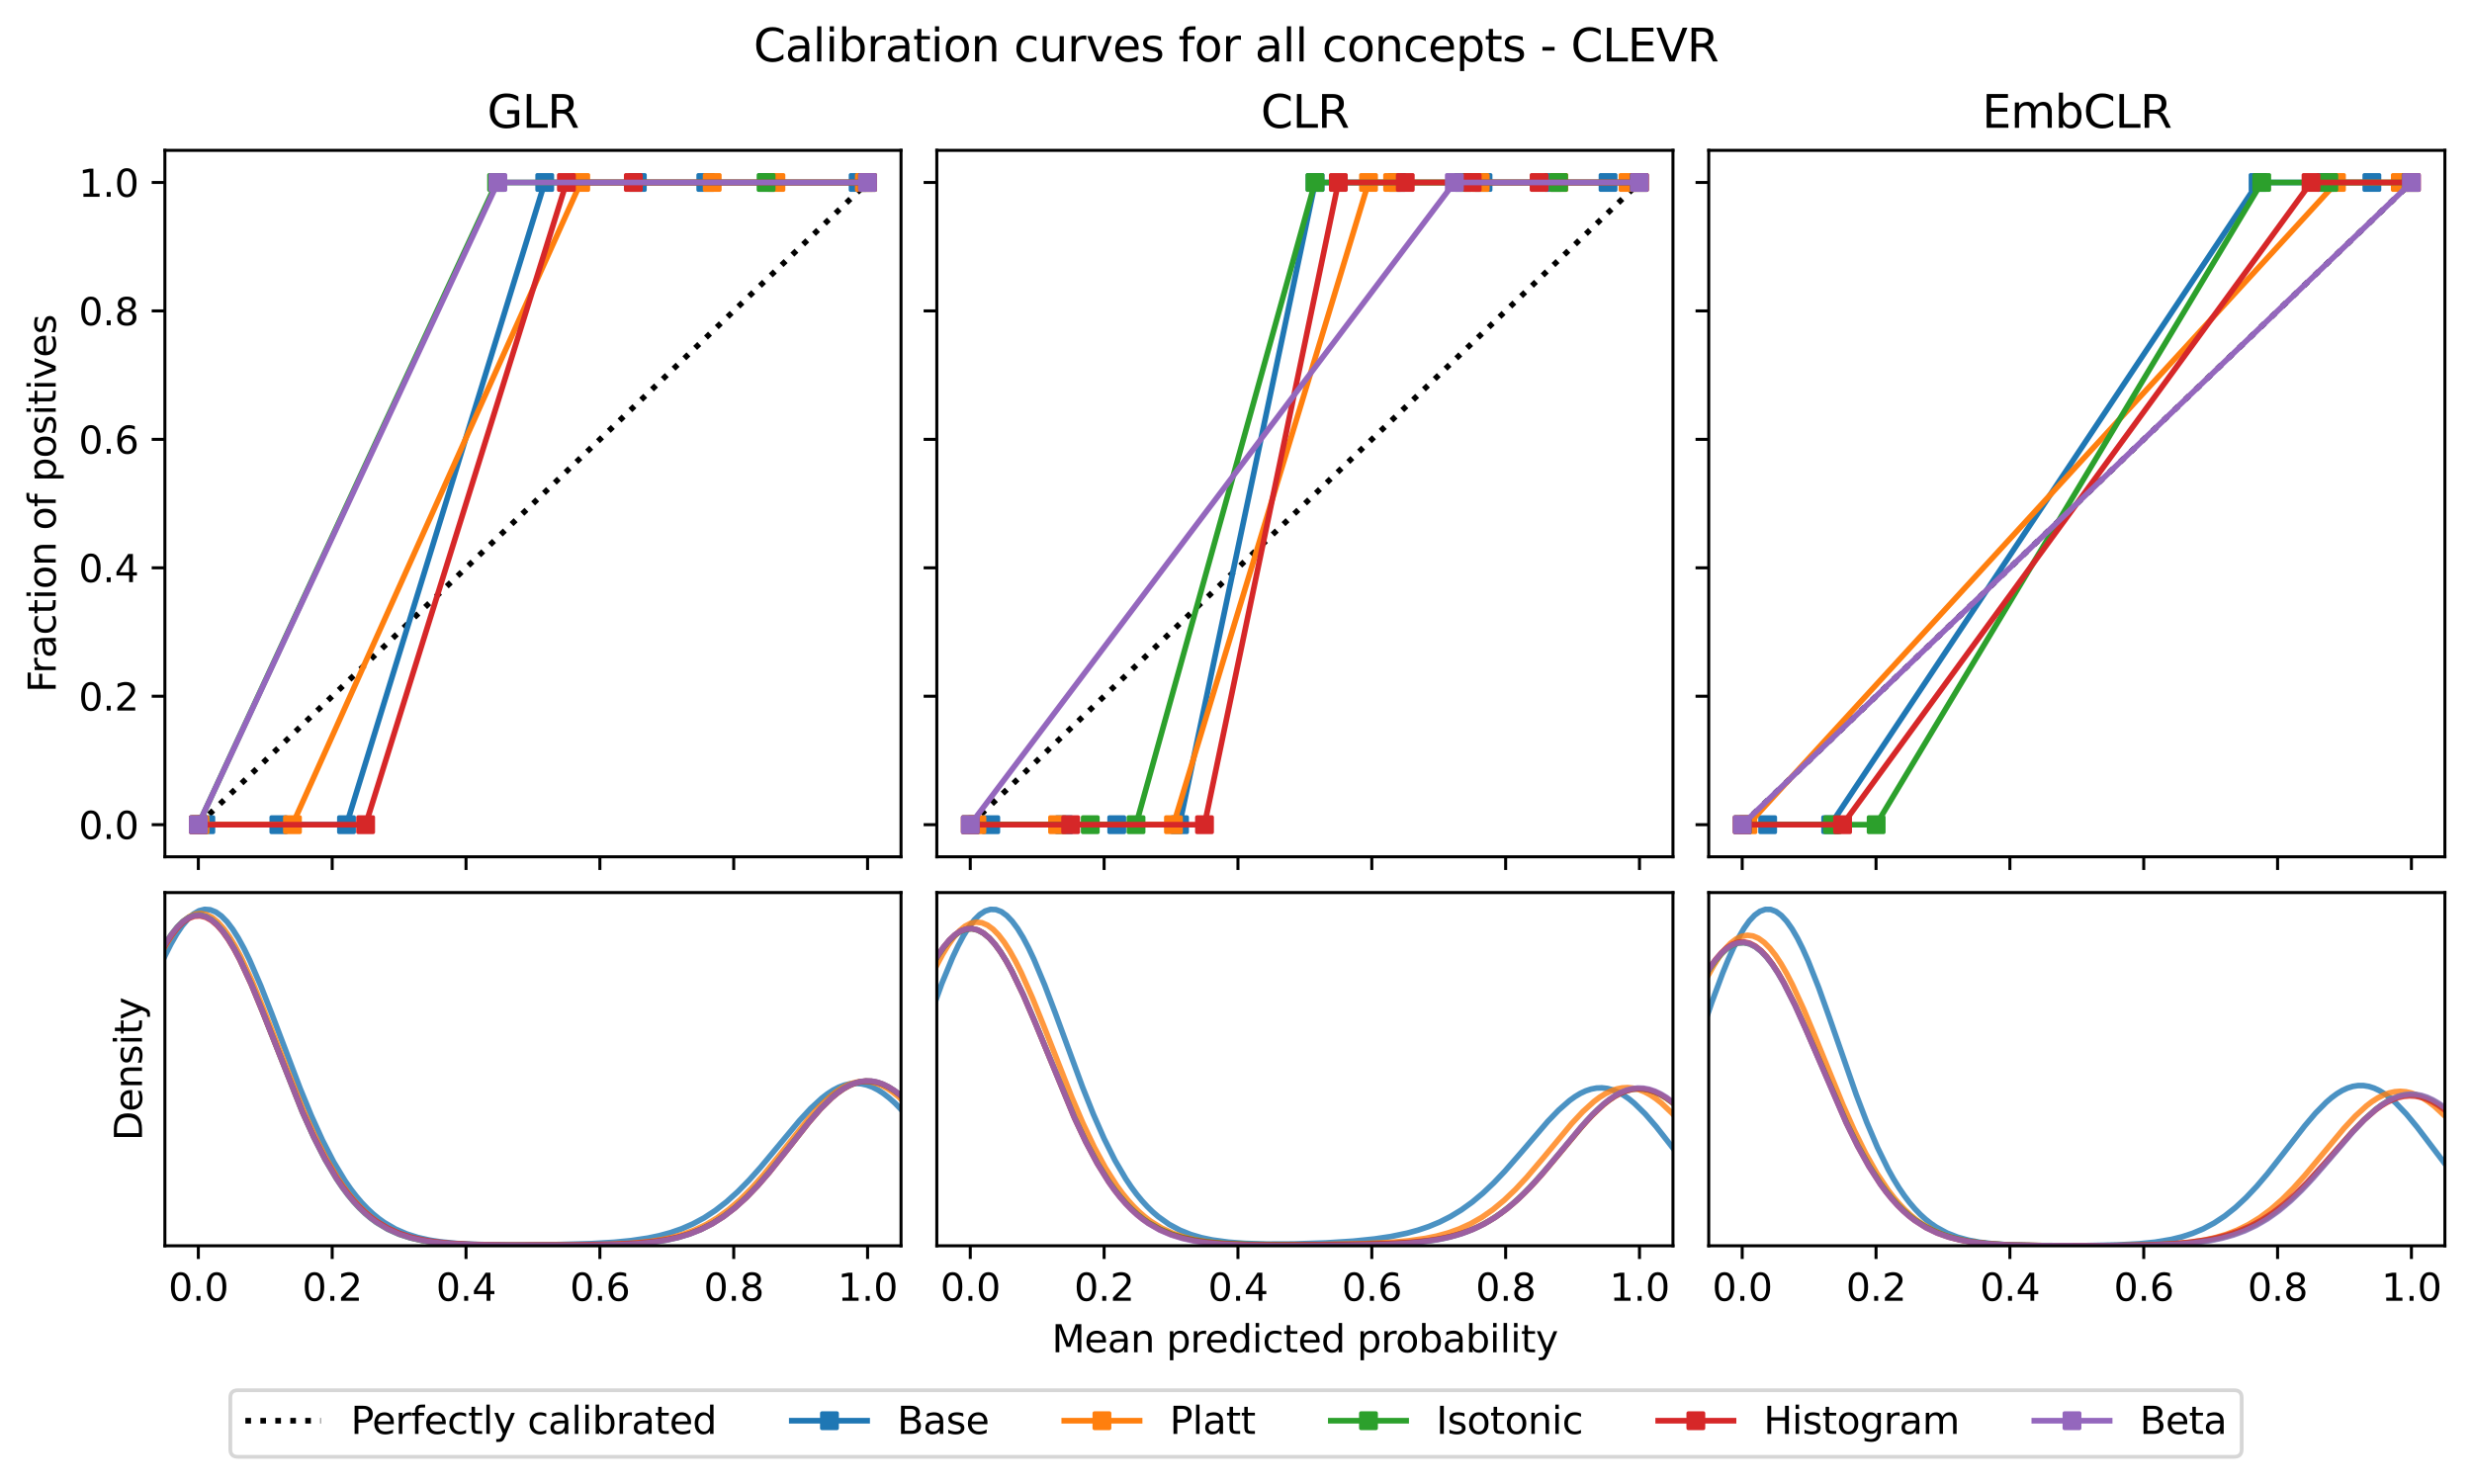 <?xml version="1.0" encoding="utf-8" standalone="no"?>
<!DOCTYPE svg PUBLIC "-//W3C//DTD SVG 1.1//EN"
  "http://www.w3.org/Graphics/SVG/1.1/DTD/svg11.dtd">
<svg xmlns:xlink="http://www.w3.org/1999/xlink" width="656.4pt" height="394.078pt" viewBox="0 0 656.4 394.078" xmlns="http://www.w3.org/2000/svg" version="1.1">
 <defs>
  <style type="text/css">*{stroke-linejoin: round; stroke-linecap: butt}</style>
 </defs>
 <g id="figure_1">
  <g id="patch_1">
   <path d="M 0 394.078 
L 656.4 394.078 
L 656.4 0 
L 0 0 
z
" style="fill: #ffffff"/>
  </g>
  <g id="axes_1">
   <g id="patch_2">
    <path d="M 43.781 227.539 
L 239.254 227.539 
L 239.254 39.932 
L 43.781 39.932 
z
" style="fill: #ffffff"/>
   </g>
   <g id="matplotlib.axis_1">
    <g id="xtick_1">
     <g id="line2d_1">
      <defs>
       <path id="mfb76a40931" d="M 0 0 
L 0 3.5 
" style="stroke: #000000; stroke-width: 0.8"/>
      </defs>
      <g>
       <use xlink:href="#mfb76a40931" x="52.666" y="227.539" style="stroke: #000000; stroke-width: 0.8"/>
      </g>
     </g>
    </g>
    <g id="xtick_2">
     <g id="line2d_2">
      <g>
       <use xlink:href="#mfb76a40931" x="88.207" y="227.539" style="stroke: #000000; stroke-width: 0.8"/>
      </g>
     </g>
    </g>
    <g id="xtick_3">
     <g id="line2d_3">
      <g>
       <use xlink:href="#mfb76a40931" x="123.747" y="227.539" style="stroke: #000000; stroke-width: 0.8"/>
      </g>
     </g>
    </g>
    <g id="xtick_4">
     <g id="line2d_4">
      <g>
       <use xlink:href="#mfb76a40931" x="159.288" y="227.539" style="stroke: #000000; stroke-width: 0.8"/>
      </g>
     </g>
    </g>
    <g id="xtick_5">
     <g id="line2d_5">
      <g>
       <use xlink:href="#mfb76a40931" x="194.828" y="227.539" style="stroke: #000000; stroke-width: 0.8"/>
      </g>
     </g>
    </g>
    <g id="xtick_6">
     <g id="line2d_6">
      <g>
       <use xlink:href="#mfb76a40931" x="230.369" y="227.539" style="stroke: #000000; stroke-width: 0.8"/>
      </g>
     </g>
    </g>
   </g>
   <g id="matplotlib.axis_2">
    <g id="ytick_1">
     <g id="line2d_7">
      <defs>
       <path id="mf06e7c368c" d="M 0 0 
L -3.5 0 
" style="stroke: #000000; stroke-width: 0.8"/>
      </defs>
      <g>
       <use xlink:href="#mf06e7c368c" x="43.781" y="219.012" style="stroke: #000000; stroke-width: 0.8"/>
      </g>
     </g>
     <g id="text_1">
      <!-- 0.0 -->
      <g transform="translate(20.878 222.811) scale(0.1 -0.1)">
       <defs>
        <path id="DejaVuSans-30" d="M 2034 4250 
Q 1547 4250 1301 3770 
Q 1056 3291 1056 2328 
Q 1056 1369 1301 889 
Q 1547 409 2034 409 
Q 2525 409 2770 889 
Q 3016 1369 3016 2328 
Q 3016 3291 2770 3770 
Q 2525 4250 2034 4250 
z
M 2034 4750 
Q 2819 4750 3233 4129 
Q 3647 3509 3647 2328 
Q 3647 1150 3233 529 
Q 2819 -91 2034 -91 
Q 1250 -91 836 529 
Q 422 1150 422 2328 
Q 422 3509 836 4129 
Q 1250 4750 2034 4750 
z
" transform="scale(0.016)"/>
        <path id="DejaVuSans-2e" d="M 684 794 
L 1344 794 
L 1344 0 
L 684 0 
L 684 794 
z
" transform="scale(0.016)"/>
       </defs>
       <use xlink:href="#DejaVuSans-30"/>
       <use xlink:href="#DejaVuSans-2e" x="63.623"/>
       <use xlink:href="#DejaVuSans-30" x="95.41"/>
      </g>
     </g>
    </g>
    <g id="ytick_2">
     <g id="line2d_8">
      <g>
       <use xlink:href="#mf06e7c368c" x="43.781" y="184.901" style="stroke: #000000; stroke-width: 0.8"/>
      </g>
     </g>
     <g id="text_2">
      <!-- 0.2 -->
      <g transform="translate(20.878 188.701) scale(0.1 -0.1)">
       <defs>
        <path id="DejaVuSans-32" d="M 1228 531 
L 3431 531 
L 3431 0 
L 469 0 
L 469 531 
Q 828 903 1448 1529 
Q 2069 2156 2228 2338 
Q 2531 2678 2651 2914 
Q 2772 3150 2772 3378 
Q 2772 3750 2511 3984 
Q 2250 4219 1831 4219 
Q 1534 4219 1204 4116 
Q 875 4013 500 3803 
L 500 4441 
Q 881 4594 1212 4672 
Q 1544 4750 1819 4750 
Q 2544 4750 2975 4387 
Q 3406 4025 3406 3419 
Q 3406 3131 3298 2873 
Q 3191 2616 2906 2266 
Q 2828 2175 2409 1742 
Q 1991 1309 1228 531 
z
" transform="scale(0.016)"/>
       </defs>
       <use xlink:href="#DejaVuSans-30"/>
       <use xlink:href="#DejaVuSans-2e" x="63.623"/>
       <use xlink:href="#DejaVuSans-32" x="95.41"/>
      </g>
     </g>
    </g>
    <g id="ytick_3">
     <g id="line2d_9">
      <g>
       <use xlink:href="#mf06e7c368c" x="43.781" y="150.791" style="stroke: #000000; stroke-width: 0.8"/>
      </g>
     </g>
     <g id="text_3">
      <!-- 0.4 -->
      <g transform="translate(20.878 154.59) scale(0.1 -0.1)">
       <defs>
        <path id="DejaVuSans-34" d="M 2419 4116 
L 825 1625 
L 2419 1625 
L 2419 4116 
z
M 2253 4666 
L 3047 4666 
L 3047 1625 
L 3713 1625 
L 3713 1100 
L 3047 1100 
L 3047 0 
L 2419 0 
L 2419 1100 
L 313 1100 
L 313 1709 
L 2253 4666 
z
" transform="scale(0.016)"/>
       </defs>
       <use xlink:href="#DejaVuSans-30"/>
       <use xlink:href="#DejaVuSans-2e" x="63.623"/>
       <use xlink:href="#DejaVuSans-34" x="95.41"/>
      </g>
     </g>
    </g>
    <g id="ytick_4">
     <g id="line2d_10">
      <g>
       <use xlink:href="#mf06e7c368c" x="43.781" y="116.681" style="stroke: #000000; stroke-width: 0.8"/>
      </g>
     </g>
     <g id="text_4">
      <!-- 0.6 -->
      <g transform="translate(20.878 120.48) scale(0.1 -0.1)">
       <defs>
        <path id="DejaVuSans-36" d="M 2113 2584 
Q 1688 2584 1439 2293 
Q 1191 2003 1191 1497 
Q 1191 994 1439 701 
Q 1688 409 2113 409 
Q 2538 409 2786 701 
Q 3034 994 3034 1497 
Q 3034 2003 2786 2293 
Q 2538 2584 2113 2584 
z
M 3366 4563 
L 3366 3988 
Q 3128 4100 2886 4159 
Q 2644 4219 2406 4219 
Q 1781 4219 1451 3797 
Q 1122 3375 1075 2522 
Q 1259 2794 1537 2939 
Q 1816 3084 2150 3084 
Q 2853 3084 3261 2657 
Q 3669 2231 3669 1497 
Q 3669 778 3244 343 
Q 2819 -91 2113 -91 
Q 1303 -91 875 529 
Q 447 1150 447 2328 
Q 447 3434 972 4092 
Q 1497 4750 2381 4750 
Q 2619 4750 2861 4703 
Q 3103 4656 3366 4563 
z
" transform="scale(0.016)"/>
       </defs>
       <use xlink:href="#DejaVuSans-30"/>
       <use xlink:href="#DejaVuSans-2e" x="63.623"/>
       <use xlink:href="#DejaVuSans-36" x="95.41"/>
      </g>
     </g>
    </g>
    <g id="ytick_5">
     <g id="line2d_11">
      <g>
       <use xlink:href="#mf06e7c368c" x="43.781" y="82.57" style="stroke: #000000; stroke-width: 0.8"/>
      </g>
     </g>
     <g id="text_5">
      <!-- 0.8 -->
      <g transform="translate(20.878 86.37) scale(0.1 -0.1)">
       <defs>
        <path id="DejaVuSans-38" d="M 2034 2216 
Q 1584 2216 1326 1975 
Q 1069 1734 1069 1313 
Q 1069 891 1326 650 
Q 1584 409 2034 409 
Q 2484 409 2743 651 
Q 3003 894 3003 1313 
Q 3003 1734 2745 1975 
Q 2488 2216 2034 2216 
z
M 1403 2484 
Q 997 2584 770 2862 
Q 544 3141 544 3541 
Q 544 4100 942 4425 
Q 1341 4750 2034 4750 
Q 2731 4750 3128 4425 
Q 3525 4100 3525 3541 
Q 3525 3141 3298 2862 
Q 3072 2584 2669 2484 
Q 3125 2378 3379 2068 
Q 3634 1759 3634 1313 
Q 3634 634 3220 271 
Q 2806 -91 2034 -91 
Q 1263 -91 848 271 
Q 434 634 434 1313 
Q 434 1759 690 2068 
Q 947 2378 1403 2484 
z
M 1172 3481 
Q 1172 3119 1398 2916 
Q 1625 2713 2034 2713 
Q 2441 2713 2670 2916 
Q 2900 3119 2900 3481 
Q 2900 3844 2670 4047 
Q 2441 4250 2034 4250 
Q 1625 4250 1398 4047 
Q 1172 3844 1172 3481 
z
" transform="scale(0.016)"/>
       </defs>
       <use xlink:href="#DejaVuSans-30"/>
       <use xlink:href="#DejaVuSans-2e" x="63.623"/>
       <use xlink:href="#DejaVuSans-38" x="95.41"/>
      </g>
     </g>
    </g>
    <g id="ytick_6">
     <g id="line2d_12">
      <g>
       <use xlink:href="#mf06e7c368c" x="43.781" y="48.46" style="stroke: #000000; stroke-width: 0.8"/>
      </g>
     </g>
     <g id="text_6">
      <!-- 1.0 -->
      <g transform="translate(20.878 52.259) scale(0.1 -0.1)">
       <defs>
        <path id="DejaVuSans-31" d="M 794 531 
L 1825 531 
L 1825 4091 
L 703 3866 
L 703 4441 
L 1819 4666 
L 2450 4666 
L 2450 531 
L 3481 531 
L 3481 0 
L 794 0 
L 794 531 
z
" transform="scale(0.016)"/>
       </defs>
       <use xlink:href="#DejaVuSans-31"/>
       <use xlink:href="#DejaVuSans-2e" x="63.623"/>
       <use xlink:href="#DejaVuSans-30" x="95.41"/>
      </g>
     </g>
    </g>
    <g id="text_7">
     <!-- Fraction of positives -->
     <g transform="translate(14.798 183.91) rotate(-90) scale(0.1 -0.1)">
      <defs>
       <path id="DejaVuSans-46" d="M 628 4666 
L 3309 4666 
L 3309 4134 
L 1259 4134 
L 1259 2759 
L 3109 2759 
L 3109 2228 
L 1259 2228 
L 1259 0 
L 628 0 
L 628 4666 
z
" transform="scale(0.016)"/>
       <path id="DejaVuSans-72" d="M 2631 2963 
Q 2534 3019 2420 3045 
Q 2306 3072 2169 3072 
Q 1681 3072 1420 2755 
Q 1159 2438 1159 1844 
L 1159 0 
L 581 0 
L 581 3500 
L 1159 3500 
L 1159 2956 
Q 1341 3275 1631 3429 
Q 1922 3584 2338 3584 
Q 2397 3584 2469 3576 
Q 2541 3569 2628 3553 
L 2631 2963 
z
" transform="scale(0.016)"/>
       <path id="DejaVuSans-61" d="M 2194 1759 
Q 1497 1759 1228 1600 
Q 959 1441 959 1056 
Q 959 750 1161 570 
Q 1363 391 1709 391 
Q 2188 391 2477 730 
Q 2766 1069 2766 1631 
L 2766 1759 
L 2194 1759 
z
M 3341 1997 
L 3341 0 
L 2766 0 
L 2766 531 
Q 2569 213 2275 61 
Q 1981 -91 1556 -91 
Q 1019 -91 701 211 
Q 384 513 384 1019 
Q 384 1609 779 1909 
Q 1175 2209 1959 2209 
L 2766 2209 
L 2766 2266 
Q 2766 2663 2505 2880 
Q 2244 3097 1772 3097 
Q 1472 3097 1187 3025 
Q 903 2953 641 2809 
L 641 3341 
Q 956 3463 1253 3523 
Q 1550 3584 1831 3584 
Q 2591 3584 2966 3190 
Q 3341 2797 3341 1997 
z
" transform="scale(0.016)"/>
       <path id="DejaVuSans-63" d="M 3122 3366 
L 3122 2828 
Q 2878 2963 2633 3030 
Q 2388 3097 2138 3097 
Q 1578 3097 1268 2742 
Q 959 2388 959 1747 
Q 959 1106 1268 751 
Q 1578 397 2138 397 
Q 2388 397 2633 464 
Q 2878 531 3122 666 
L 3122 134 
Q 2881 22 2623 -34 
Q 2366 -91 2075 -91 
Q 1284 -91 818 406 
Q 353 903 353 1747 
Q 353 2603 823 3093 
Q 1294 3584 2113 3584 
Q 2378 3584 2631 3529 
Q 2884 3475 3122 3366 
z
" transform="scale(0.016)"/>
       <path id="DejaVuSans-74" d="M 1172 4494 
L 1172 3500 
L 2356 3500 
L 2356 3053 
L 1172 3053 
L 1172 1153 
Q 1172 725 1289 603 
Q 1406 481 1766 481 
L 2356 481 
L 2356 0 
L 1766 0 
Q 1100 0 847 248 
Q 594 497 594 1153 
L 594 3053 
L 172 3053 
L 172 3500 
L 594 3500 
L 594 4494 
L 1172 4494 
z
" transform="scale(0.016)"/>
       <path id="DejaVuSans-69" d="M 603 3500 
L 1178 3500 
L 1178 0 
L 603 0 
L 603 3500 
z
M 603 4863 
L 1178 4863 
L 1178 4134 
L 603 4134 
L 603 4863 
z
" transform="scale(0.016)"/>
       <path id="DejaVuSans-6f" d="M 1959 3097 
Q 1497 3097 1228 2736 
Q 959 2375 959 1747 
Q 959 1119 1226 758 
Q 1494 397 1959 397 
Q 2419 397 2687 759 
Q 2956 1122 2956 1747 
Q 2956 2369 2687 2733 
Q 2419 3097 1959 3097 
z
M 1959 3584 
Q 2709 3584 3137 3096 
Q 3566 2609 3566 1747 
Q 3566 888 3137 398 
Q 2709 -91 1959 -91 
Q 1206 -91 779 398 
Q 353 888 353 1747 
Q 353 2609 779 3096 
Q 1206 3584 1959 3584 
z
" transform="scale(0.016)"/>
       <path id="DejaVuSans-6e" d="M 3513 2113 
L 3513 0 
L 2938 0 
L 2938 2094 
Q 2938 2591 2744 2837 
Q 2550 3084 2163 3084 
Q 1697 3084 1428 2787 
Q 1159 2491 1159 1978 
L 1159 0 
L 581 0 
L 581 3500 
L 1159 3500 
L 1159 2956 
Q 1366 3272 1645 3428 
Q 1925 3584 2291 3584 
Q 2894 3584 3203 3211 
Q 3513 2838 3513 2113 
z
" transform="scale(0.016)"/>
       <path id="DejaVuSans-20" transform="scale(0.016)"/>
       <path id="DejaVuSans-66" d="M 2375 4863 
L 2375 4384 
L 1825 4384 
Q 1516 4384 1395 4259 
Q 1275 4134 1275 3809 
L 1275 3500 
L 2222 3500 
L 2222 3053 
L 1275 3053 
L 1275 0 
L 697 0 
L 697 3053 
L 147 3053 
L 147 3500 
L 697 3500 
L 697 3744 
Q 697 4328 969 4595 
Q 1241 4863 1831 4863 
L 2375 4863 
z
" transform="scale(0.016)"/>
       <path id="DejaVuSans-70" d="M 1159 525 
L 1159 -1331 
L 581 -1331 
L 581 3500 
L 1159 3500 
L 1159 2969 
Q 1341 3281 1617 3432 
Q 1894 3584 2278 3584 
Q 2916 3584 3314 3078 
Q 3713 2572 3713 1747 
Q 3713 922 3314 415 
Q 2916 -91 2278 -91 
Q 1894 -91 1617 61 
Q 1341 213 1159 525 
z
M 3116 1747 
Q 3116 2381 2855 2742 
Q 2594 3103 2138 3103 
Q 1681 3103 1420 2742 
Q 1159 2381 1159 1747 
Q 1159 1113 1420 752 
Q 1681 391 2138 391 
Q 2594 391 2855 752 
Q 3116 1113 3116 1747 
z
" transform="scale(0.016)"/>
       <path id="DejaVuSans-73" d="M 2834 3397 
L 2834 2853 
Q 2591 2978 2328 3040 
Q 2066 3103 1784 3103 
Q 1356 3103 1142 2972 
Q 928 2841 928 2578 
Q 928 2378 1081 2264 
Q 1234 2150 1697 2047 
L 1894 2003 
Q 2506 1872 2764 1633 
Q 3022 1394 3022 966 
Q 3022 478 2636 193 
Q 2250 -91 1575 -91 
Q 1294 -91 989 -36 
Q 684 19 347 128 
L 347 722 
Q 666 556 975 473 
Q 1284 391 1588 391 
Q 1994 391 2212 530 
Q 2431 669 2431 922 
Q 2431 1156 2273 1281 
Q 2116 1406 1581 1522 
L 1381 1569 
Q 847 1681 609 1914 
Q 372 2147 372 2553 
Q 372 3047 722 3315 
Q 1072 3584 1716 3584 
Q 2034 3584 2315 3537 
Q 2597 3491 2834 3397 
z
" transform="scale(0.016)"/>
       <path id="DejaVuSans-76" d="M 191 3500 
L 800 3500 
L 1894 563 
L 2988 3500 
L 3597 3500 
L 2284 0 
L 1503 0 
L 191 3500 
z
" transform="scale(0.016)"/>
       <path id="DejaVuSans-65" d="M 3597 1894 
L 3597 1613 
L 953 1613 
Q 991 1019 1311 708 
Q 1631 397 2203 397 
Q 2534 397 2845 478 
Q 3156 559 3463 722 
L 3463 178 
Q 3153 47 2828 -22 
Q 2503 -91 2169 -91 
Q 1331 -91 842 396 
Q 353 884 353 1716 
Q 353 2575 817 3079 
Q 1281 3584 2069 3584 
Q 2775 3584 3186 3129 
Q 3597 2675 3597 1894 
z
M 3022 2063 
Q 3016 2534 2758 2815 
Q 2500 3097 2075 3097 
Q 1594 3097 1305 2825 
Q 1016 2553 972 2059 
L 3022 2063 
z
" transform="scale(0.016)"/>
      </defs>
      <use xlink:href="#DejaVuSans-46"/>
      <use xlink:href="#DejaVuSans-72" x="50.27"/>
      <use xlink:href="#DejaVuSans-61" x="91.383"/>
      <use xlink:href="#DejaVuSans-63" x="152.662"/>
      <use xlink:href="#DejaVuSans-74" x="207.643"/>
      <use xlink:href="#DejaVuSans-69" x="246.852"/>
      <use xlink:href="#DejaVuSans-6f" x="274.635"/>
      <use xlink:href="#DejaVuSans-6e" x="335.816"/>
      <use xlink:href="#DejaVuSans-20" x="399.195"/>
      <use xlink:href="#DejaVuSans-6f" x="430.982"/>
      <use xlink:href="#DejaVuSans-66" x="492.164"/>
      <use xlink:href="#DejaVuSans-20" x="527.369"/>
      <use xlink:href="#DejaVuSans-70" x="559.156"/>
      <use xlink:href="#DejaVuSans-6f" x="622.633"/>
      <use xlink:href="#DejaVuSans-73" x="683.814"/>
      <use xlink:href="#DejaVuSans-69" x="735.914"/>
      <use xlink:href="#DejaVuSans-74" x="763.697"/>
      <use xlink:href="#DejaVuSans-69" x="802.906"/>
      <use xlink:href="#DejaVuSans-76" x="830.689"/>
      <use xlink:href="#DejaVuSans-65" x="889.869"/>
      <use xlink:href="#DejaVuSans-73" x="951.393"/>
     </g>
    </g>
   </g>
   <g id="line2d_13">
    <path d="M 52.666 219.012 
L 230.369 48.46 
" clip-path="url(#p4c7ee2f3e3)" style="fill: none; stroke-dasharray: 1.5,2.475; stroke-dashoffset: 0; stroke: #000000; stroke-width: 1.5"/>
   </g>
   <g id="line2d_14">
    <path d="M 54.656 219.012 
L 74.047 219.012 
L 92.005 219.012 
L 144.647 48.46 
L 169.235 48.46 
L 187.415 48.46 
L 203.635 48.46 
L 227.866 48.46 
" clip-path="url(#p4c7ee2f3e3)" style="fill: none; stroke: #1f77b4; stroke-width: 1.5; stroke-linecap: square"/>
    <defs>
     <path id="ma9a6b20a68" d="M -2 2 
L 2 2 
L 2 -2 
L -2 -2 
z
" style="stroke: #1f77b4; stroke-linejoin: miter"/>
    </defs>
    <g clip-path="url(#p4c7ee2f3e3)">
     <use xlink:href="#ma9a6b20a68" x="54.656" y="219.012" style="fill: #1f77b4; stroke: #1f77b4; stroke-linejoin: miter"/>
     <use xlink:href="#ma9a6b20a68" x="74.047" y="219.012" style="fill: #1f77b4; stroke: #1f77b4; stroke-linejoin: miter"/>
     <use xlink:href="#ma9a6b20a68" x="92.005" y="219.012" style="fill: #1f77b4; stroke: #1f77b4; stroke-linejoin: miter"/>
     <use xlink:href="#ma9a6b20a68" x="144.647" y="48.46" style="fill: #1f77b4; stroke: #1f77b4; stroke-linejoin: miter"/>
     <use xlink:href="#ma9a6b20a68" x="169.235" y="48.46" style="fill: #1f77b4; stroke: #1f77b4; stroke-linejoin: miter"/>
     <use xlink:href="#ma9a6b20a68" x="187.415" y="48.46" style="fill: #1f77b4; stroke: #1f77b4; stroke-linejoin: miter"/>
     <use xlink:href="#ma9a6b20a68" x="203.635" y="48.46" style="fill: #1f77b4; stroke: #1f77b4; stroke-linejoin: miter"/>
     <use xlink:href="#ma9a6b20a68" x="227.866" y="48.46" style="fill: #1f77b4; stroke: #1f77b4; stroke-linejoin: miter"/>
    </g>
   </g>
   <g id="line2d_15">
    <path d="M 53.107 219.012 
L 77.659 219.012 
L 154.2 48.46 
L 189.115 48.46 
L 206.031 48.46 
L 229.516 48.46 
" clip-path="url(#p4c7ee2f3e3)" style="fill: none; stroke: #ff7f0e; stroke-width: 1.5; stroke-linecap: square"/>
    <defs>
     <path id="m1632180937" d="M -2 2 
L 2 2 
L 2 -2 
L -2 -2 
z
" style="stroke: #ff7f0e; stroke-linejoin: miter"/>
    </defs>
    <g clip-path="url(#p4c7ee2f3e3)">
     <use xlink:href="#m1632180937" x="53.107" y="219.012" style="fill: #ff7f0e; stroke: #ff7f0e; stroke-linejoin: miter"/>
     <use xlink:href="#m1632180937" x="77.659" y="219.012" style="fill: #ff7f0e; stroke: #ff7f0e; stroke-linejoin: miter"/>
     <use xlink:href="#m1632180937" x="154.2" y="48.46" style="fill: #ff7f0e; stroke: #ff7f0e; stroke-linejoin: miter"/>
     <use xlink:href="#m1632180937" x="189.115" y="48.46" style="fill: #ff7f0e; stroke: #ff7f0e; stroke-linejoin: miter"/>
     <use xlink:href="#m1632180937" x="206.031" y="48.46" style="fill: #ff7f0e; stroke: #ff7f0e; stroke-linejoin: miter"/>
     <use xlink:href="#m1632180937" x="229.516" y="48.46" style="fill: #ff7f0e; stroke: #ff7f0e; stroke-linejoin: miter"/>
    </g>
   </g>
   <g id="line2d_16">
    <path d="M 52.666 219.012 
L 131.865 48.46 
L 203.422 48.46 
L 230.369 48.46 
" clip-path="url(#p4c7ee2f3e3)" style="fill: none; stroke: #2ca02c; stroke-width: 1.5; stroke-linecap: square"/>
    <defs>
     <path id="m0d4ad74212" d="M -2 2 
L 2 2 
L 2 -2 
L -2 -2 
z
" style="stroke: #2ca02c; stroke-linejoin: miter"/>
    </defs>
    <g clip-path="url(#p4c7ee2f3e3)">
     <use xlink:href="#m0d4ad74212" x="52.666" y="219.012" style="fill: #2ca02c; stroke: #2ca02c; stroke-linejoin: miter"/>
     <use xlink:href="#m0d4ad74212" x="131.865" y="48.46" style="fill: #2ca02c; stroke: #2ca02c; stroke-linejoin: miter"/>
     <use xlink:href="#m0d4ad74212" x="203.422" y="48.46" style="fill: #2ca02c; stroke: #2ca02c; stroke-linejoin: miter"/>
     <use xlink:href="#m0d4ad74212" x="230.369" y="48.46" style="fill: #2ca02c; stroke: #2ca02c; stroke-linejoin: miter"/>
    </g>
   </g>
   <g id="line2d_17">
    <path d="M 52.666 219.012 
L 97.092 219.012 
L 150.403 48.46 
L 168.173 48.46 
L 230.369 48.46 
" clip-path="url(#p4c7ee2f3e3)" style="fill: none; stroke: #d62728; stroke-width: 1.5; stroke-linecap: square"/>
    <defs>
     <path id="mcf0ca0fb2a" d="M -2 2 
L 2 2 
L 2 -2 
L -2 -2 
z
" style="stroke: #d62728; stroke-linejoin: miter"/>
    </defs>
    <g clip-path="url(#p4c7ee2f3e3)">
     <use xlink:href="#mcf0ca0fb2a" x="52.666" y="219.012" style="fill: #d62728; stroke: #d62728; stroke-linejoin: miter"/>
     <use xlink:href="#mcf0ca0fb2a" x="97.092" y="219.012" style="fill: #d62728; stroke: #d62728; stroke-linejoin: miter"/>
     <use xlink:href="#mcf0ca0fb2a" x="150.403" y="48.46" style="fill: #d62728; stroke: #d62728; stroke-linejoin: miter"/>
     <use xlink:href="#mcf0ca0fb2a" x="168.173" y="48.46" style="fill: #d62728; stroke: #d62728; stroke-linejoin: miter"/>
     <use xlink:href="#mcf0ca0fb2a" x="230.369" y="48.46" style="fill: #d62728; stroke: #d62728; stroke-linejoin: miter"/>
    </g>
   </g>
   <g id="line2d_18">
    <path d="M 52.666 219.012 
L 132.19 48.46 
L 230.356 48.46 
" clip-path="url(#p4c7ee2f3e3)" style="fill: none; stroke: #9467bd; stroke-width: 1.5; stroke-linecap: square"/>
    <defs>
     <path id="m3953cc8822" d="M -2 2 
L 2 2 
L 2 -2 
L -2 -2 
z
" style="stroke: #9467bd; stroke-linejoin: miter"/>
    </defs>
    <g clip-path="url(#p4c7ee2f3e3)">
     <use xlink:href="#m3953cc8822" x="52.666" y="219.012" style="fill: #9467bd; stroke: #9467bd; stroke-linejoin: miter"/>
     <use xlink:href="#m3953cc8822" x="132.19" y="48.46" style="fill: #9467bd; stroke: #9467bd; stroke-linejoin: miter"/>
     <use xlink:href="#m3953cc8822" x="230.356" y="48.46" style="fill: #9467bd; stroke: #9467bd; stroke-linejoin: miter"/>
    </g>
   </g>
   <g id="patch_3">
    <path d="M 43.781 227.539 
L 43.781 39.932 
" style="fill: none; stroke: #000000; stroke-width: 0.8; stroke-linejoin: miter; stroke-linecap: square"/>
   </g>
   <g id="patch_4">
    <path d="M 239.254 227.539 
L 239.254 39.932 
" style="fill: none; stroke: #000000; stroke-width: 0.8; stroke-linejoin: miter; stroke-linecap: square"/>
   </g>
   <g id="patch_5">
    <path d="M 43.781 227.539 
L 239.254 227.539 
" style="fill: none; stroke: #000000; stroke-width: 0.8; stroke-linejoin: miter; stroke-linecap: square"/>
   </g>
   <g id="patch_6">
    <path d="M 43.781 39.932 
L 239.254 39.932 
" style="fill: none; stroke: #000000; stroke-width: 0.8; stroke-linejoin: miter; stroke-linecap: square"/>
   </g>
   <g id="text_8">
    <!-- GLR -->
    <g transform="translate(129.356 33.932) scale(0.12 -0.12)">
     <defs>
      <path id="DejaVuSans-47" d="M 3809 666 
L 3809 1919 
L 2778 1919 
L 2778 2438 
L 4434 2438 
L 4434 434 
Q 4069 175 3628 42 
Q 3188 -91 2688 -91 
Q 1594 -91 976 548 
Q 359 1188 359 2328 
Q 359 3472 976 4111 
Q 1594 4750 2688 4750 
Q 3144 4750 3555 4637 
Q 3966 4525 4313 4306 
L 4313 3634 
Q 3963 3931 3569 4081 
Q 3175 4231 2741 4231 
Q 1884 4231 1454 3753 
Q 1025 3275 1025 2328 
Q 1025 1384 1454 906 
Q 1884 428 2741 428 
Q 3075 428 3337 486 
Q 3600 544 3809 666 
z
" transform="scale(0.016)"/>
      <path id="DejaVuSans-4c" d="M 628 4666 
L 1259 4666 
L 1259 531 
L 3531 531 
L 3531 0 
L 628 0 
L 628 4666 
z
" transform="scale(0.016)"/>
      <path id="DejaVuSans-52" d="M 2841 2188 
Q 3044 2119 3236 1894 
Q 3428 1669 3622 1275 
L 4263 0 
L 3584 0 
L 2988 1197 
Q 2756 1666 2539 1819 
Q 2322 1972 1947 1972 
L 1259 1972 
L 1259 0 
L 628 0 
L 628 4666 
L 2053 4666 
Q 2853 4666 3247 4331 
Q 3641 3997 3641 3322 
Q 3641 2881 3436 2590 
Q 3231 2300 2841 2188 
z
M 1259 4147 
L 1259 2491 
L 2053 2491 
Q 2509 2491 2742 2702 
Q 2975 2913 2975 3322 
Q 2975 3731 2742 3939 
Q 2509 4147 2053 4147 
L 1259 4147 
z
" transform="scale(0.016)"/>
     </defs>
     <use xlink:href="#DejaVuSans-47"/>
     <use xlink:href="#DejaVuSans-4c" x="77.49"/>
     <use xlink:href="#DejaVuSans-52" x="133.203"/>
    </g>
   </g>
  </g>
  <g id="axes_2">
   <g id="patch_7">
    <path d="M 248.754 227.539 
L 444.227 227.539 
L 444.227 39.932 
L 248.754 39.932 
z
" style="fill: #ffffff"/>
   </g>
   <g id="matplotlib.axis_3">
    <g id="xtick_7">
     <g id="line2d_19">
      <g>
       <use xlink:href="#mfb76a40931" x="257.639" y="227.539" style="stroke: #000000; stroke-width: 0.8"/>
      </g>
     </g>
    </g>
    <g id="xtick_8">
     <g id="line2d_20">
      <g>
       <use xlink:href="#mfb76a40931" x="293.18" y="227.539" style="stroke: #000000; stroke-width: 0.8"/>
      </g>
     </g>
    </g>
    <g id="xtick_9">
     <g id="line2d_21">
      <g>
       <use xlink:href="#mfb76a40931" x="328.72" y="227.539" style="stroke: #000000; stroke-width: 0.8"/>
      </g>
     </g>
    </g>
    <g id="xtick_10">
     <g id="line2d_22">
      <g>
       <use xlink:href="#mfb76a40931" x="364.261" y="227.539" style="stroke: #000000; stroke-width: 0.8"/>
      </g>
     </g>
    </g>
    <g id="xtick_11">
     <g id="line2d_23">
      <g>
       <use xlink:href="#mfb76a40931" x="399.801" y="227.539" style="stroke: #000000; stroke-width: 0.8"/>
      </g>
     </g>
    </g>
    <g id="xtick_12">
     <g id="line2d_24">
      <g>
       <use xlink:href="#mfb76a40931" x="435.341" y="227.539" style="stroke: #000000; stroke-width: 0.8"/>
      </g>
     </g>
    </g>
   </g>
   <g id="matplotlib.axis_4">
    <g id="ytick_7">
     <g id="line2d_25">
      <g>
       <use xlink:href="#mf06e7c368c" x="248.754" y="219.012" style="stroke: #000000; stroke-width: 0.8"/>
      </g>
     </g>
    </g>
    <g id="ytick_8">
     <g id="line2d_26">
      <g>
       <use xlink:href="#mf06e7c368c" x="248.754" y="184.901" style="stroke: #000000; stroke-width: 0.8"/>
      </g>
     </g>
    </g>
    <g id="ytick_9">
     <g id="line2d_27">
      <g>
       <use xlink:href="#mf06e7c368c" x="248.754" y="150.791" style="stroke: #000000; stroke-width: 0.8"/>
      </g>
     </g>
    </g>
    <g id="ytick_10">
     <g id="line2d_28">
      <g>
       <use xlink:href="#mf06e7c368c" x="248.754" y="116.681" style="stroke: #000000; stroke-width: 0.8"/>
      </g>
     </g>
    </g>
    <g id="ytick_11">
     <g id="line2d_29">
      <g>
       <use xlink:href="#mf06e7c368c" x="248.754" y="82.57" style="stroke: #000000; stroke-width: 0.8"/>
      </g>
     </g>
    </g>
    <g id="ytick_12">
     <g id="line2d_30">
      <g>
       <use xlink:href="#mf06e7c368c" x="248.754" y="48.46" style="stroke: #000000; stroke-width: 0.8"/>
      </g>
     </g>
    </g>
   </g>
   <g id="line2d_31">
    <path d="M 257.639 219.012 
L 435.341 48.46 
" clip-path="url(#p0a422766c1)" style="fill: none; stroke-dasharray: 1.5,2.475; stroke-dashoffset: 0; stroke: #000000; stroke-width: 1.5"/>
   </g>
   <g id="line2d_32">
    <path d="M 263.078 219.012 
L 282.536 219.012 
L 296.532 219.012 
L 313.203 219.012 
L 349.214 48.46 
L 370.953 48.46 
L 393.794 48.46 
L 412.403 48.46 
L 426.991 48.46 
" clip-path="url(#p0a422766c1)" style="fill: none; stroke: #1f77b4; stroke-width: 1.5; stroke-linecap: square"/>
    <g clip-path="url(#p0a422766c1)">
     <use xlink:href="#ma9a6b20a68" x="263.078" y="219.012" style="fill: #1f77b4; stroke: #1f77b4; stroke-linejoin: miter"/>
     <use xlink:href="#ma9a6b20a68" x="282.536" y="219.012" style="fill: #1f77b4; stroke: #1f77b4; stroke-linejoin: miter"/>
     <use xlink:href="#ma9a6b20a68" x="296.532" y="219.012" style="fill: #1f77b4; stroke: #1f77b4; stroke-linejoin: miter"/>
     <use xlink:href="#ma9a6b20a68" x="313.203" y="219.012" style="fill: #1f77b4; stroke: #1f77b4; stroke-linejoin: miter"/>
     <use xlink:href="#ma9a6b20a68" x="349.214" y="48.46" style="fill: #1f77b4; stroke: #1f77b4; stroke-linejoin: miter"/>
     <use xlink:href="#ma9a6b20a68" x="370.953" y="48.46" style="fill: #1f77b4; stroke: #1f77b4; stroke-linejoin: miter"/>
     <use xlink:href="#ma9a6b20a68" x="393.794" y="48.46" style="fill: #1f77b4; stroke: #1f77b4; stroke-linejoin: miter"/>
     <use xlink:href="#ma9a6b20a68" x="412.403" y="48.46" style="fill: #1f77b4; stroke: #1f77b4; stroke-linejoin: miter"/>
     <use xlink:href="#ma9a6b20a68" x="426.991" y="48.46" style="fill: #1f77b4; stroke: #1f77b4; stroke-linejoin: miter"/>
    </g>
   </g>
   <g id="line2d_33">
    <path d="M 259.402 219.012 
L 280.817 219.012 
L 311.593 219.012 
L 363.386 48.46 
L 369.787 48.46 
L 393.043 48.46 
L 413.923 48.46 
L 432.295 48.46 
" clip-path="url(#p0a422766c1)" style="fill: none; stroke: #ff7f0e; stroke-width: 1.5; stroke-linecap: square"/>
    <g clip-path="url(#p0a422766c1)">
     <use xlink:href="#m1632180937" x="259.402" y="219.012" style="fill: #ff7f0e; stroke: #ff7f0e; stroke-linejoin: miter"/>
     <use xlink:href="#m1632180937" x="280.817" y="219.012" style="fill: #ff7f0e; stroke: #ff7f0e; stroke-linejoin: miter"/>
     <use xlink:href="#m1632180937" x="311.593" y="219.012" style="fill: #ff7f0e; stroke: #ff7f0e; stroke-linejoin: miter"/>
     <use xlink:href="#m1632180937" x="363.386" y="48.46" style="fill: #ff7f0e; stroke: #ff7f0e; stroke-linejoin: miter"/>
     <use xlink:href="#m1632180937" x="369.787" y="48.46" style="fill: #ff7f0e; stroke: #ff7f0e; stroke-linejoin: miter"/>
     <use xlink:href="#m1632180937" x="393.043" y="48.46" style="fill: #ff7f0e; stroke: #ff7f0e; stroke-linejoin: miter"/>
     <use xlink:href="#m1632180937" x="413.923" y="48.46" style="fill: #ff7f0e; stroke: #ff7f0e; stroke-linejoin: miter"/>
     <use xlink:href="#m1632180937" x="432.295" y="48.46" style="fill: #ff7f0e; stroke: #ff7f0e; stroke-linejoin: miter"/>
    </g>
   </g>
   <g id="line2d_34">
    <path d="M 257.685 219.012 
L 289.506 219.012 
L 301.65 219.012 
L 349.16 48.46 
L 388.555 48.46 
L 413.858 48.46 
L 435.248 48.46 
" clip-path="url(#p0a422766c1)" style="fill: none; stroke: #2ca02c; stroke-width: 1.5; stroke-linecap: square"/>
    <g clip-path="url(#p0a422766c1)">
     <use xlink:href="#m0d4ad74212" x="257.685" y="219.012" style="fill: #2ca02c; stroke: #2ca02c; stroke-linejoin: miter"/>
     <use xlink:href="#m0d4ad74212" x="289.506" y="219.012" style="fill: #2ca02c; stroke: #2ca02c; stroke-linejoin: miter"/>
     <use xlink:href="#m0d4ad74212" x="301.65" y="219.012" style="fill: #2ca02c; stroke: #2ca02c; stroke-linejoin: miter"/>
     <use xlink:href="#m0d4ad74212" x="349.16" y="48.46" style="fill: #2ca02c; stroke: #2ca02c; stroke-linejoin: miter"/>
     <use xlink:href="#m0d4ad74212" x="388.555" y="48.46" style="fill: #2ca02c; stroke: #2ca02c; stroke-linejoin: miter"/>
     <use xlink:href="#m0d4ad74212" x="413.858" y="48.46" style="fill: #2ca02c; stroke: #2ca02c; stroke-linejoin: miter"/>
     <use xlink:href="#m0d4ad74212" x="435.248" y="48.46" style="fill: #2ca02c; stroke: #2ca02c; stroke-linejoin: miter"/>
    </g>
   </g>
   <g id="line2d_35">
    <path d="M 257.639 219.012 
L 284.295 219.012 
L 319.835 219.012 
L 355.375 48.46 
L 373.146 48.46 
L 390.916 48.46 
L 408.686 48.46 
L 435.341 48.46 
" clip-path="url(#p0a422766c1)" style="fill: none; stroke: #d62728; stroke-width: 1.5; stroke-linecap: square"/>
    <g clip-path="url(#p0a422766c1)">
     <use xlink:href="#mcf0ca0fb2a" x="257.639" y="219.012" style="fill: #d62728; stroke: #d62728; stroke-linejoin: miter"/>
     <use xlink:href="#mcf0ca0fb2a" x="284.295" y="219.012" style="fill: #d62728; stroke: #d62728; stroke-linejoin: miter"/>
     <use xlink:href="#mcf0ca0fb2a" x="319.835" y="219.012" style="fill: #d62728; stroke: #d62728; stroke-linejoin: miter"/>
     <use xlink:href="#mcf0ca0fb2a" x="355.375" y="48.46" style="fill: #d62728; stroke: #d62728; stroke-linejoin: miter"/>
     <use xlink:href="#mcf0ca0fb2a" x="373.146" y="48.46" style="fill: #d62728; stroke: #d62728; stroke-linejoin: miter"/>
     <use xlink:href="#mcf0ca0fb2a" x="390.916" y="48.46" style="fill: #d62728; stroke: #d62728; stroke-linejoin: miter"/>
     <use xlink:href="#mcf0ca0fb2a" x="408.686" y="48.46" style="fill: #d62728; stroke: #d62728; stroke-linejoin: miter"/>
     <use xlink:href="#mcf0ca0fb2a" x="435.341" y="48.46" style="fill: #d62728; stroke: #d62728; stroke-linejoin: miter"/>
    </g>
   </g>
   <g id="line2d_36">
    <path d="M 257.652 219.012 
L 386.181 48.46 
L 435.307 48.46 
" clip-path="url(#p0a422766c1)" style="fill: none; stroke: #9467bd; stroke-width: 1.5; stroke-linecap: square"/>
    <g clip-path="url(#p0a422766c1)">
     <use xlink:href="#m3953cc8822" x="257.652" y="219.012" style="fill: #9467bd; stroke: #9467bd; stroke-linejoin: miter"/>
     <use xlink:href="#m3953cc8822" x="386.181" y="48.46" style="fill: #9467bd; stroke: #9467bd; stroke-linejoin: miter"/>
     <use xlink:href="#m3953cc8822" x="435.307" y="48.46" style="fill: #9467bd; stroke: #9467bd; stroke-linejoin: miter"/>
    </g>
   </g>
   <g id="patch_8">
    <path d="M 248.754 227.539 
L 248.754 39.932 
" style="fill: none; stroke: #000000; stroke-width: 0.8; stroke-linejoin: miter; stroke-linecap: square"/>
   </g>
   <g id="patch_9">
    <path d="M 444.227 227.539 
L 444.227 39.932 
" style="fill: none; stroke: #000000; stroke-width: 0.8; stroke-linejoin: miter; stroke-linecap: square"/>
   </g>
   <g id="patch_10">
    <path d="M 248.754 227.539 
L 444.227 227.539 
" style="fill: none; stroke: #000000; stroke-width: 0.8; stroke-linejoin: miter; stroke-linecap: square"/>
   </g>
   <g id="patch_11">
    <path d="M 248.754 39.932 
L 444.227 39.932 
" style="fill: none; stroke: #000000; stroke-width: 0.8; stroke-linejoin: miter; stroke-linecap: square"/>
   </g>
   <g id="text_9">
    <!-- CLR -->
    <g transform="translate(334.789 33.932) scale(0.12 -0.12)">
     <defs>
      <path id="DejaVuSans-43" d="M 4122 4306 
L 4122 3641 
Q 3803 3938 3442 4084 
Q 3081 4231 2675 4231 
Q 1875 4231 1450 3742 
Q 1025 3253 1025 2328 
Q 1025 1406 1450 917 
Q 1875 428 2675 428 
Q 3081 428 3442 575 
Q 3803 722 4122 1019 
L 4122 359 
Q 3791 134 3420 21 
Q 3050 -91 2638 -91 
Q 1578 -91 968 557 
Q 359 1206 359 2328 
Q 359 3453 968 4101 
Q 1578 4750 2638 4750 
Q 3056 4750 3426 4639 
Q 3797 4528 4122 4306 
z
" transform="scale(0.016)"/>
     </defs>
     <use xlink:href="#DejaVuSans-43"/>
     <use xlink:href="#DejaVuSans-4c" x="69.824"/>
     <use xlink:href="#DejaVuSans-52" x="125.537"/>
    </g>
   </g>
  </g>
  <g id="axes_3">
   <g id="patch_12">
    <path d="M 453.727 227.539 
L 649.2 227.539 
L 649.2 39.932 
L 453.727 39.932 
z
" style="fill: #ffffff"/>
   </g>
   <g id="matplotlib.axis_5">
    <g id="xtick_13">
     <g id="line2d_37">
      <g>
       <use xlink:href="#mfb76a40931" x="462.612" y="227.539" style="stroke: #000000; stroke-width: 0.8"/>
      </g>
     </g>
    </g>
    <g id="xtick_14">
     <g id="line2d_38">
      <g>
       <use xlink:href="#mfb76a40931" x="498.153" y="227.539" style="stroke: #000000; stroke-width: 0.8"/>
      </g>
     </g>
    </g>
    <g id="xtick_15">
     <g id="line2d_39">
      <g>
       <use xlink:href="#mfb76a40931" x="533.693" y="227.539" style="stroke: #000000; stroke-width: 0.8"/>
      </g>
     </g>
    </g>
    <g id="xtick_16">
     <g id="line2d_40">
      <g>
       <use xlink:href="#mfb76a40931" x="569.234" y="227.539" style="stroke: #000000; stroke-width: 0.8"/>
      </g>
     </g>
    </g>
    <g id="xtick_17">
     <g id="line2d_41">
      <g>
       <use xlink:href="#mfb76a40931" x="604.774" y="227.539" style="stroke: #000000; stroke-width: 0.8"/>
      </g>
     </g>
    </g>
    <g id="xtick_18">
     <g id="line2d_42">
      <g>
       <use xlink:href="#mfb76a40931" x="640.314" y="227.539" style="stroke: #000000; stroke-width: 0.8"/>
      </g>
     </g>
    </g>
   </g>
   <g id="matplotlib.axis_6">
    <g id="ytick_13">
     <g id="line2d_43">
      <g>
       <use xlink:href="#mf06e7c368c" x="453.727" y="219.012" style="stroke: #000000; stroke-width: 0.8"/>
      </g>
     </g>
    </g>
    <g id="ytick_14">
     <g id="line2d_44">
      <g>
       <use xlink:href="#mf06e7c368c" x="453.727" y="184.901" style="stroke: #000000; stroke-width: 0.8"/>
      </g>
     </g>
    </g>
    <g id="ytick_15">
     <g id="line2d_45">
      <g>
       <use xlink:href="#mf06e7c368c" x="453.727" y="150.791" style="stroke: #000000; stroke-width: 0.8"/>
      </g>
     </g>
    </g>
    <g id="ytick_16">
     <g id="line2d_46">
      <g>
       <use xlink:href="#mf06e7c368c" x="453.727" y="116.681" style="stroke: #000000; stroke-width: 0.8"/>
      </g>
     </g>
    </g>
    <g id="ytick_17">
     <g id="line2d_47">
      <g>
       <use xlink:href="#mf06e7c368c" x="453.727" y="82.57" style="stroke: #000000; stroke-width: 0.8"/>
      </g>
     </g>
    </g>
    <g id="ytick_18">
     <g id="line2d_48">
      <g>
       <use xlink:href="#mf06e7c368c" x="453.727" y="48.46" style="stroke: #000000; stroke-width: 0.8"/>
      </g>
     </g>
    </g>
   </g>
   <g id="line2d_49">
    <path d="M 462.612 219.012 
L 640.314 48.46 
" clip-path="url(#pa034f4990d)" style="fill: none; stroke-dasharray: 1.5,2.475; stroke-dashoffset: 0; stroke: #000000; stroke-width: 1.5"/>
   </g>
   <g id="line2d_50">
    <path d="M 469.372 219.012 
L 486.1 219.012 
L 599.596 48.46 
L 617.571 48.46 
L 629.813 48.46 
" clip-path="url(#pa034f4990d)" style="fill: none; stroke: #1f77b4; stroke-width: 1.5; stroke-linecap: square"/>
    <g clip-path="url(#pa034f4990d)">
     <use xlink:href="#ma9a6b20a68" x="469.372" y="219.012" style="fill: #1f77b4; stroke: #1f77b4; stroke-linejoin: miter"/>
     <use xlink:href="#ma9a6b20a68" x="486.1" y="219.012" style="fill: #1f77b4; stroke: #1f77b4; stroke-linejoin: miter"/>
     <use xlink:href="#ma9a6b20a68" x="599.596" y="48.46" style="fill: #1f77b4; stroke: #1f77b4; stroke-linejoin: miter"/>
     <use xlink:href="#ma9a6b20a68" x="617.571" y="48.46" style="fill: #1f77b4; stroke: #1f77b4; stroke-linejoin: miter"/>
     <use xlink:href="#ma9a6b20a68" x="629.813" y="48.46" style="fill: #1f77b4; stroke: #1f77b4; stroke-linejoin: miter"/>
    </g>
   </g>
   <g id="line2d_51">
    <path d="M 464.137 219.012 
L 620.41 48.46 
L 637.37 48.46 
" clip-path="url(#pa034f4990d)" style="fill: none; stroke: #ff7f0e; stroke-width: 1.5; stroke-linecap: square"/>
    <g clip-path="url(#pa034f4990d)">
     <use xlink:href="#m1632180937" x="464.137" y="219.012" style="fill: #ff7f0e; stroke: #ff7f0e; stroke-linejoin: miter"/>
     <use xlink:href="#m1632180937" x="620.41" y="48.46" style="fill: #ff7f0e; stroke: #ff7f0e; stroke-linejoin: miter"/>
     <use xlink:href="#m1632180937" x="637.37" y="48.46" style="fill: #ff7f0e; stroke: #ff7f0e; stroke-linejoin: miter"/>
    </g>
   </g>
   <g id="line2d_52">
    <path d="M 462.67 219.012 
L 486.601 219.012 
L 498.187 219.012 
L 600.562 48.46 
L 618.369 48.46 
L 640.209 48.46 
" clip-path="url(#pa034f4990d)" style="fill: none; stroke: #2ca02c; stroke-width: 1.5; stroke-linecap: square"/>
    <g clip-path="url(#pa034f4990d)">
     <use xlink:href="#m0d4ad74212" x="462.67" y="219.012" style="fill: #2ca02c; stroke: #2ca02c; stroke-linejoin: miter"/>
     <use xlink:href="#m0d4ad74212" x="486.601" y="219.012" style="fill: #2ca02c; stroke: #2ca02c; stroke-linejoin: miter"/>
     <use xlink:href="#m0d4ad74212" x="498.187" y="219.012" style="fill: #2ca02c; stroke: #2ca02c; stroke-linejoin: miter"/>
     <use xlink:href="#m0d4ad74212" x="600.562" y="48.46" style="fill: #2ca02c; stroke: #2ca02c; stroke-linejoin: miter"/>
     <use xlink:href="#m0d4ad74212" x="618.369" y="48.46" style="fill: #2ca02c; stroke: #2ca02c; stroke-linejoin: miter"/>
     <use xlink:href="#m0d4ad74212" x="640.209" y="48.46" style="fill: #2ca02c; stroke: #2ca02c; stroke-linejoin: miter"/>
    </g>
   </g>
   <g id="line2d_53">
    <path d="M 462.612 219.012 
L 489.268 219.012 
L 613.659 48.46 
L 640.314 48.46 
" clip-path="url(#pa034f4990d)" style="fill: none; stroke: #d62728; stroke-width: 1.5; stroke-linecap: square"/>
    <g clip-path="url(#pa034f4990d)">
     <use xlink:href="#mcf0ca0fb2a" x="462.612" y="219.012" style="fill: #d62728; stroke: #d62728; stroke-linejoin: miter"/>
     <use xlink:href="#mcf0ca0fb2a" x="489.268" y="219.012" style="fill: #d62728; stroke: #d62728; stroke-linejoin: miter"/>
     <use xlink:href="#mcf0ca0fb2a" x="613.659" y="48.46" style="fill: #d62728; stroke: #d62728; stroke-linejoin: miter"/>
     <use xlink:href="#mcf0ca0fb2a" x="640.314" y="48.46" style="fill: #d62728; stroke: #d62728; stroke-linejoin: miter"/>
    </g>
   </g>
   <g id="line2d_54">
    <path d="M 462.614 219.012 
L 640.311 48.46 
" clip-path="url(#pa034f4990d)" style="fill: none; stroke: #9467bd; stroke-width: 1.5; stroke-linecap: square"/>
    <g clip-path="url(#pa034f4990d)">
     <use xlink:href="#m3953cc8822" x="462.614" y="219.012" style="fill: #9467bd; stroke: #9467bd; stroke-linejoin: miter"/>
     <use xlink:href="#m3953cc8822" x="640.311" y="48.46" style="fill: #9467bd; stroke: #9467bd; stroke-linejoin: miter"/>
    </g>
   </g>
   <g id="patch_13">
    <path d="M 453.727 227.539 
L 453.727 39.932 
" style="fill: none; stroke: #000000; stroke-width: 0.8; stroke-linejoin: miter; stroke-linecap: square"/>
   </g>
   <g id="patch_14">
    <path d="M 649.2 227.539 
L 649.2 39.932 
" style="fill: none; stroke: #000000; stroke-width: 0.8; stroke-linejoin: miter; stroke-linecap: square"/>
   </g>
   <g id="patch_15">
    <path d="M 453.727 227.539 
L 649.2 227.539 
" style="fill: none; stroke: #000000; stroke-width: 0.8; stroke-linejoin: miter; stroke-linecap: square"/>
   </g>
   <g id="patch_16">
    <path d="M 453.727 39.932 
L 649.2 39.932 
" style="fill: none; stroke: #000000; stroke-width: 0.8; stroke-linejoin: miter; stroke-linecap: square"/>
   </g>
   <g id="text_10">
    <!-- EmbCLR -->
    <g transform="translate(526.317 33.932) scale(0.12 -0.12)">
     <defs>
      <path id="DejaVuSans-45" d="M 628 4666 
L 3578 4666 
L 3578 4134 
L 1259 4134 
L 1259 2753 
L 3481 2753 
L 3481 2222 
L 1259 2222 
L 1259 531 
L 3634 531 
L 3634 0 
L 628 0 
L 628 4666 
z
" transform="scale(0.016)"/>
      <path id="DejaVuSans-6d" d="M 3328 2828 
Q 3544 3216 3844 3400 
Q 4144 3584 4550 3584 
Q 5097 3584 5394 3201 
Q 5691 2819 5691 2113 
L 5691 0 
L 5113 0 
L 5113 2094 
Q 5113 2597 4934 2840 
Q 4756 3084 4391 3084 
Q 3944 3084 3684 2787 
Q 3425 2491 3425 1978 
L 3425 0 
L 2847 0 
L 2847 2094 
Q 2847 2600 2669 2842 
Q 2491 3084 2119 3084 
Q 1678 3084 1418 2786 
Q 1159 2488 1159 1978 
L 1159 0 
L 581 0 
L 581 3500 
L 1159 3500 
L 1159 2956 
Q 1356 3278 1631 3431 
Q 1906 3584 2284 3584 
Q 2666 3584 2933 3390 
Q 3200 3197 3328 2828 
z
" transform="scale(0.016)"/>
      <path id="DejaVuSans-62" d="M 3116 1747 
Q 3116 2381 2855 2742 
Q 2594 3103 2138 3103 
Q 1681 3103 1420 2742 
Q 1159 2381 1159 1747 
Q 1159 1113 1420 752 
Q 1681 391 2138 391 
Q 2594 391 2855 752 
Q 3116 1113 3116 1747 
z
M 1159 2969 
Q 1341 3281 1617 3432 
Q 1894 3584 2278 3584 
Q 2916 3584 3314 3078 
Q 3713 2572 3713 1747 
Q 3713 922 3314 415 
Q 2916 -91 2278 -91 
Q 1894 -91 1617 61 
Q 1341 213 1159 525 
L 1159 0 
L 581 0 
L 581 4863 
L 1159 4863 
L 1159 2969 
z
" transform="scale(0.016)"/>
     </defs>
     <use xlink:href="#DejaVuSans-45"/>
     <use xlink:href="#DejaVuSans-6d" x="63.184"/>
     <use xlink:href="#DejaVuSans-62" x="160.596"/>
     <use xlink:href="#DejaVuSans-43" x="224.072"/>
     <use xlink:href="#DejaVuSans-4c" x="293.896"/>
     <use xlink:href="#DejaVuSans-52" x="349.609"/>
    </g>
   </g>
  </g>
  <g id="axes_4">
   <g id="patch_17">
    <path d="M 43.781 330.843 
L 239.254 330.843 
L 239.254 237.04 
L 43.781 237.04 
z
" style="fill: #ffffff"/>
   </g>
   <g id="matplotlib.axis_7">
    <g id="xtick_19">
     <g id="line2d_55">
      <g>
       <use xlink:href="#mfb76a40931" x="52.666" y="330.843" style="stroke: #000000; stroke-width: 0.8"/>
      </g>
     </g>
     <g id="text_11">
      <!-- 0.0 -->
      <g transform="translate(44.715 345.442) scale(0.1 -0.1)">
       <use xlink:href="#DejaVuSans-30"/>
       <use xlink:href="#DejaVuSans-2e" x="63.623"/>
       <use xlink:href="#DejaVuSans-30" x="95.41"/>
      </g>
     </g>
    </g>
    <g id="xtick_20">
     <g id="line2d_56">
      <g>
       <use xlink:href="#mfb76a40931" x="88.207" y="330.843" style="stroke: #000000; stroke-width: 0.8"/>
      </g>
     </g>
     <g id="text_12">
      <!-- 0.2 -->
      <g transform="translate(80.255 345.442) scale(0.1 -0.1)">
       <use xlink:href="#DejaVuSans-30"/>
       <use xlink:href="#DejaVuSans-2e" x="63.623"/>
       <use xlink:href="#DejaVuSans-32" x="95.41"/>
      </g>
     </g>
    </g>
    <g id="xtick_21">
     <g id="line2d_57">
      <g>
       <use xlink:href="#mfb76a40931" x="123.747" y="330.843" style="stroke: #000000; stroke-width: 0.8"/>
      </g>
     </g>
     <g id="text_13">
      <!-- 0.4 -->
      <g transform="translate(115.796 345.442) scale(0.1 -0.1)">
       <use xlink:href="#DejaVuSans-30"/>
       <use xlink:href="#DejaVuSans-2e" x="63.623"/>
       <use xlink:href="#DejaVuSans-34" x="95.41"/>
      </g>
     </g>
    </g>
    <g id="xtick_22">
     <g id="line2d_58">
      <g>
       <use xlink:href="#mfb76a40931" x="159.288" y="330.843" style="stroke: #000000; stroke-width: 0.8"/>
      </g>
     </g>
     <g id="text_14">
      <!-- 0.6 -->
      <g transform="translate(151.336 345.442) scale(0.1 -0.1)">
       <use xlink:href="#DejaVuSans-30"/>
       <use xlink:href="#DejaVuSans-2e" x="63.623"/>
       <use xlink:href="#DejaVuSans-36" x="95.41"/>
      </g>
     </g>
    </g>
    <g id="xtick_23">
     <g id="line2d_59">
      <g>
       <use xlink:href="#mfb76a40931" x="194.828" y="330.843" style="stroke: #000000; stroke-width: 0.8"/>
      </g>
     </g>
     <g id="text_15">
      <!-- 0.8 -->
      <g transform="translate(186.877 345.442) scale(0.1 -0.1)">
       <use xlink:href="#DejaVuSans-30"/>
       <use xlink:href="#DejaVuSans-2e" x="63.623"/>
       <use xlink:href="#DejaVuSans-38" x="95.41"/>
      </g>
     </g>
    </g>
    <g id="xtick_24">
     <g id="line2d_60">
      <g>
       <use xlink:href="#mfb76a40931" x="230.369" y="330.843" style="stroke: #000000; stroke-width: 0.8"/>
      </g>
     </g>
     <g id="text_16">
      <!-- 1.0 -->
      <g transform="translate(222.417 345.442) scale(0.1 -0.1)">
       <use xlink:href="#DejaVuSans-31"/>
       <use xlink:href="#DejaVuSans-2e" x="63.623"/>
       <use xlink:href="#DejaVuSans-30" x="95.41"/>
      </g>
     </g>
    </g>
   </g>
   <g id="matplotlib.axis_8">
    <g id="text_17">
     <!-- Density -->
     <g transform="translate(37.702 302.95) rotate(-90) scale(0.1 -0.1)">
      <defs>
       <path id="DejaVuSans-44" d="M 1259 4147 
L 1259 519 
L 2022 519 
Q 2988 519 3436 956 
Q 3884 1394 3884 2338 
Q 3884 3275 3436 3711 
Q 2988 4147 2022 4147 
L 1259 4147 
z
M 628 4666 
L 1925 4666 
Q 3281 4666 3915 4102 
Q 4550 3538 4550 2338 
Q 4550 1131 3912 565 
Q 3275 0 1925 0 
L 628 0 
L 628 4666 
z
" transform="scale(0.016)"/>
       <path id="DejaVuSans-79" d="M 2059 -325 
Q 1816 -950 1584 -1140 
Q 1353 -1331 966 -1331 
L 506 -1331 
L 506 -850 
L 844 -850 
Q 1081 -850 1212 -737 
Q 1344 -625 1503 -206 
L 1606 56 
L 191 3500 
L 800 3500 
L 1894 763 
L 2988 3500 
L 3597 3500 
L 2059 -325 
z
" transform="scale(0.016)"/>
      </defs>
      <use xlink:href="#DejaVuSans-44"/>
      <use xlink:href="#DejaVuSans-65" x="77.002"/>
      <use xlink:href="#DejaVuSans-6e" x="138.525"/>
      <use xlink:href="#DejaVuSans-73" x="201.904"/>
      <use xlink:href="#DejaVuSans-69" x="254.004"/>
      <use xlink:href="#DejaVuSans-74" x="281.787"/>
      <use xlink:href="#DejaVuSans-79" x="320.996"/>
     </g>
    </g>
   </g>
   <g id="line2d_61">
    <path d="M -1 328.999 
L 0.687 328.521 
L 3.668 327.405 
L 6.648 325.865 
L 8.139 324.903 
L 9.629 323.794 
L 11.119 322.526 
L 12.609 321.084 
L 14.099 319.456 
L 15.59 317.63 
L 17.08 315.597 
L 18.57 313.35 
L 20.06 310.883 
L 23.041 305.288 
L 26.021 298.847 
L 29.001 291.666 
L 33.472 279.934 
L 39.433 264.059 
L 42.413 256.857 
L 43.904 253.614 
L 45.394 250.673 
L 46.884 248.08 
L 48.374 245.873 
L 49.864 244.087 
L 51.355 242.75 
L 52.845 241.884 
L 54.335 241.502 
L 55.825 241.609 
L 57.315 242.204 
L 58.806 243.275 
L 60.296 244.805 
L 61.786 246.768 
L 63.276 249.132 
L 64.767 251.86 
L 66.257 254.91 
L 69.237 261.789 
L 72.218 269.38 
L 79.669 288.989 
L 82.649 296.246 
L 85.63 302.828 
L 88.61 308.612 
L 91.59 313.55 
L 93.081 315.701 
L 94.571 317.648 
L 96.061 319.399 
L 97.551 320.962 
L 99.041 322.35 
L 100.532 323.575 
L 102.022 324.65 
L 105.002 326.399 
L 107.983 327.7 
L 110.963 328.646 
L 113.944 329.32 
L 116.924 329.79 
L 121.395 330.227 
L 127.355 330.505 
L 136.297 330.613 
L 148.218 330.515 
L 157.16 330.26 
L 163.121 329.907 
L 167.591 329.468 
L 172.062 328.797 
L 175.042 328.171 
L 178.023 327.361 
L 181.003 326.326 
L 183.983 325.024 
L 186.964 323.416 
L 189.944 321.466 
L 192.925 319.152 
L 195.905 316.469 
L 198.886 313.437 
L 201.866 310.106 
L 206.337 304.737 
L 212.298 297.571 
L 215.278 294.351 
L 218.258 291.607 
L 219.749 290.466 
L 221.239 289.503 
L 222.729 288.734 
L 224.219 288.173 
L 225.709 287.829 
L 227.2 287.708 
L 228.69 287.814 
L 230.18 288.147 
L 231.67 288.702 
L 233.16 289.47 
L 234.651 290.442 
L 236.141 291.602 
L 237.631 292.933 
L 240.612 296.032 
L 243.592 299.564 
L 255.514 314.463 
L 258.494 317.655 
L 261.475 320.457 
L 264.455 322.844 
L 267.435 324.817 
L 270.416 326.403 
L 273.396 327.644 
L 276.377 328.589 
L 279.357 329.289 
L 282.337 329.796 
L 286.808 330.288 
L 289.789 330.489 
L 289.789 330.489 
" clip-path="url(#pb534d255cd)" style="fill: none; stroke: #1f77b4; stroke-opacity: 0.8; stroke-width: 1.5; stroke-linecap: square"/>
   </g>
   <g id="line2d_62">
    <path d="M -1 328.236 
L 0.636 327.631 
L 3.65 326.194 
L 5.157 325.296 
L 6.663 324.261 
L 8.17 323.075 
L 9.677 321.725 
L 11.184 320.199 
L 12.69 318.485 
L 14.197 316.574 
L 15.704 314.457 
L 17.211 312.128 
L 20.224 306.828 
L 23.238 300.693 
L 26.251 293.808 
L 29.265 286.335 
L 38.305 263.08 
L 41.319 256.218 
L 42.825 253.169 
L 44.332 250.435 
L 45.839 248.057 
L 47.346 246.073 
L 48.852 244.513 
L 50.359 243.402 
L 51.866 242.758 
L 53.373 242.591 
L 54.879 242.904 
L 56.386 243.691 
L 57.893 244.94 
L 59.4 246.63 
L 60.906 248.734 
L 62.413 251.22 
L 63.92 254.048 
L 66.933 260.561 
L 69.947 267.901 
L 80.494 294.757 
L 83.508 301.516 
L 86.521 307.515 
L 89.535 312.678 
L 91.041 314.941 
L 92.548 316.996 
L 94.055 318.848 
L 95.562 320.508 
L 97.068 321.984 
L 98.575 323.289 
L 100.082 324.435 
L 103.095 326.302 
L 106.109 327.689 
L 109.122 328.694 
L 112.136 329.404 
L 115.149 329.894 
L 119.67 330.341 
L 125.697 330.618 
L 134.737 330.727 
L 152.818 330.651 
L 161.859 330.468 
L 167.886 330.155 
L 172.406 329.708 
L 175.419 329.252 
L 178.433 328.622 
L 181.446 327.774 
L 184.46 326.656 
L 187.473 325.221 
L 190.487 323.422 
L 193.5 321.228 
L 196.514 318.621 
L 199.527 315.613 
L 202.541 312.245 
L 207.061 306.696 
L 214.595 297.236 
L 217.608 293.88 
L 220.622 291.045 
L 222.129 289.876 
L 223.635 288.899 
L 225.142 288.128 
L 226.649 287.575 
L 228.156 287.25 
L 229.662 287.159 
L 231.169 287.302 
L 232.676 287.679 
L 234.183 288.282 
L 235.689 289.102 
L 237.196 290.128 
L 238.703 291.342 
L 241.716 294.262 
L 244.73 297.692 
L 249.25 303.384 
L 255.277 311.046 
L 258.291 314.572 
L 261.304 317.759 
L 264.318 320.547 
L 267.331 322.916 
L 270.345 324.872 
L 273.358 326.442 
L 276.372 327.669 
L 279.385 328.604 
L 282.399 329.297 
L 285.412 329.799 
L 289.932 330.287 
L 291.439 330.397 
L 291.439 330.397 
" clip-path="url(#pb534d255cd)" style="fill: none; stroke: #ff7f0e; stroke-opacity: 0.8; stroke-width: 1.5; stroke-linecap: square"/>
   </g>
   <g id="line2d_63">
    <path d="M -1 327.955 
L 1.674 326.829 
L 3.185 326.037 
L 4.697 325.118 
L 6.209 324.061 
L 7.721 322.852 
L 9.233 321.479 
L 10.745 319.929 
L 12.256 318.192 
L 13.768 316.257 
L 15.28 314.117 
L 16.792 311.768 
L 19.816 306.432 
L 22.839 300.275 
L 25.863 293.386 
L 28.886 285.931 
L 37.957 262.872 
L 40.981 256.12 
L 42.493 253.13 
L 44.005 250.459 
L 45.517 248.146 
L 47.028 246.227 
L 48.54 244.731 
L 50.052 243.683 
L 51.564 243.1 
L 53.076 242.991 
L 54.587 243.357 
L 56.099 244.194 
L 57.611 245.486 
L 59.123 247.215 
L 60.635 249.352 
L 62.147 251.863 
L 63.658 254.712 
L 66.682 261.246 
L 69.706 268.585 
L 80.289 295.311 
L 83.312 302.012 
L 86.336 307.95 
L 89.359 313.053 
L 90.871 315.286 
L 92.383 317.311 
L 93.895 319.135 
L 95.407 320.767 
L 96.919 322.216 
L 98.43 323.495 
L 99.942 324.617 
L 102.966 326.437 
L 105.99 327.783 
L 109.013 328.751 
L 112.037 329.43 
L 115.061 329.894 
L 119.596 330.314 
L 125.643 330.573 
L 136.226 330.705 
L 157.392 330.701 
L 164.951 330.519 
L 169.486 330.255 
L 174.022 329.778 
L 177.045 329.286 
L 180.069 328.605 
L 183.093 327.687 
L 186.116 326.481 
L 189.14 324.937 
L 192.164 323.012 
L 195.187 320.676 
L 198.211 317.922 
L 201.235 314.768 
L 204.258 311.269 
L 208.794 305.578 
L 214.841 297.917 
L 217.865 294.452 
L 220.888 291.482 
L 222.4 290.238 
L 223.912 289.181 
L 225.424 288.326 
L 226.936 287.688 
L 228.447 287.277 
L 229.959 287.1 
L 231.471 287.159 
L 232.983 287.454 
L 234.495 287.979 
L 236.007 288.727 
L 237.518 289.685 
L 239.03 290.839 
L 240.542 292.171 
L 243.566 295.286 
L 246.589 298.851 
L 252.637 306.576 
L 257.172 312.211 
L 260.196 315.638 
L 263.219 318.701 
L 266.243 321.355 
L 269.267 323.588 
L 272.29 325.415 
L 275.314 326.869 
L 278.338 327.996 
L 281.361 328.847 
L 284.385 329.474 
L 288.92 330.096 
L 291.944 330.358 
L 291.944 330.358 
" clip-path="url(#pb534d255cd)" style="fill: none; stroke: #2ca02c; stroke-opacity: 0.8; stroke-width: 1.5; stroke-linecap: square"/>
   </g>
   <g id="line2d_64">
    <path d="M -1 327.983 
L 1.724 326.839 
L 4.747 325.131 
L 6.258 324.076 
L 7.769 322.87 
L 9.281 321.499 
L 10.792 319.952 
L 12.303 318.218 
L 13.815 316.286 
L 15.326 314.151 
L 16.837 311.805 
L 19.86 306.479 
L 22.882 300.334 
L 25.905 293.459 
L 28.927 286.019 
L 37.995 263.02 
L 41.018 256.289 
L 42.529 253.311 
L 44.04 250.651 
L 45.551 248.348 
L 47.063 246.439 
L 48.574 244.952 
L 50.085 243.912 
L 51.596 243.335 
L 53.108 243.231 
L 54.619 243.601 
L 56.13 244.439 
L 57.642 245.732 
L 59.153 247.457 
L 60.664 249.589 
L 62.175 252.093 
L 63.687 254.931 
L 66.709 261.437 
L 69.732 268.739 
L 80.311 295.283 
L 83.333 301.929 
L 86.356 307.815 
L 89.378 312.873 
L 90.89 315.086 
L 92.401 317.095 
L 93.912 318.905 
L 95.424 320.525 
L 96.935 321.965 
L 98.446 323.238 
L 99.957 324.356 
L 102.98 326.179 
L 106.002 327.536 
L 109.025 328.524 
L 112.048 329.228 
L 115.07 329.719 
L 119.604 330.181 
L 125.649 330.484 
L 134.717 330.63 
L 151.341 330.605 
L 163.431 330.419 
L 169.476 330.118 
L 174.01 329.669 
L 177.032 329.2 
L 180.055 328.547 
L 183.078 327.658 
L 186.1 326.482 
L 189.123 324.967 
L 192.145 323.07 
L 195.168 320.759 
L 198.19 318.024 
L 201.213 314.886 
L 204.235 311.395 
L 208.769 305.707 
L 214.814 298.027 
L 217.837 294.546 
L 220.86 291.557 
L 222.371 290.303 
L 223.882 289.234 
L 225.393 288.369 
L 226.905 287.721 
L 228.416 287.299 
L 229.927 287.112 
L 231.438 287.162 
L 232.95 287.448 
L 234.461 287.965 
L 235.972 288.706 
L 237.484 289.658 
L 238.995 290.807 
L 240.506 292.134 
L 243.529 295.243 
L 246.551 298.806 
L 252.596 306.535 
L 257.13 312.176 
L 260.153 315.609 
L 263.175 318.678 
L 266.198 321.337 
L 269.22 323.575 
L 272.243 325.405 
L 275.266 326.862 
L 278.288 327.991 
L 281.311 328.844 
L 284.333 329.472 
L 288.867 330.095 
L 291.89 330.357 
L 291.89 330.357 
" clip-path="url(#pb534d255cd)" style="fill: none; stroke: #d62728; stroke-opacity: 0.8; stroke-width: 1.5; stroke-linecap: square"/>
   </g>
   <g id="line2d_65">
    <path d="M -1 327.95 
L 1.657 326.832 
L 4.681 325.121 
L 6.193 324.065 
L 7.705 322.857 
L 9.217 321.485 
L 10.729 319.936 
L 12.241 318.2 
L 13.753 316.267 
L 15.265 314.129 
L 16.777 311.781 
L 19.801 306.449 
L 22.825 300.296 
L 25.849 293.412 
L 28.873 285.96 
L 37.945 262.911 
L 40.969 256.159 
L 42.481 253.17 
L 43.993 250.497 
L 45.505 248.183 
L 47.017 246.262 
L 48.529 244.764 
L 50.041 243.714 
L 51.553 243.128 
L 53.065 243.015 
L 54.577 243.378 
L 56.089 244.211 
L 57.601 245.5 
L 59.113 247.224 
L 60.625 249.357 
L 62.137 251.864 
L 63.649 254.709 
L 66.673 261.236 
L 69.697 268.569 
L 80.281 295.286 
L 83.305 301.988 
L 86.329 307.927 
L 89.353 313.032 
L 90.865 315.267 
L 92.377 317.294 
L 93.889 319.119 
L 95.401 320.752 
L 96.913 322.203 
L 98.425 323.484 
L 99.937 324.606 
L 102.961 326.43 
L 105.985 327.777 
L 109.009 328.747 
L 112.033 329.428 
L 115.057 329.893 
L 119.593 330.314 
L 125.641 330.574 
L 136.225 330.705 
L 157.394 330.709 
L 164.954 330.536 
L 169.49 330.28 
L 174.026 329.812 
L 177.05 329.326 
L 180.074 328.652 
L 183.098 327.739 
L 186.122 326.538 
L 189.146 324.996 
L 192.17 323.072 
L 195.194 320.734 
L 198.218 317.975 
L 201.242 314.814 
L 204.266 311.305 
L 208.802 305.597 
L 214.85 297.909 
L 217.874 294.431 
L 220.898 291.45 
L 222.41 290.201 
L 223.922 289.139 
L 225.434 288.281 
L 226.946 287.64 
L 228.458 287.227 
L 229.97 287.048 
L 231.482 287.106 
L 232.994 287.4 
L 234.506 287.926 
L 236.018 288.674 
L 237.53 289.634 
L 239.042 290.789 
L 240.554 292.123 
L 243.578 295.242 
L 246.602 298.813 
L 252.65 306.549 
L 257.186 312.191 
L 260.21 315.623 
L 263.234 318.689 
L 266.258 321.346 
L 269.282 323.582 
L 272.306 325.41 
L 275.33 326.865 
L 278.354 327.993 
L 281.378 328.845 
L 284.402 329.473 
L 288.938 330.095 
L 291.962 330.357 
L 291.962 330.357 
" clip-path="url(#pb534d255cd)" style="fill: none; stroke: #9467bd; stroke-opacity: 0.8; stroke-width: 1.5; stroke-linecap: square"/>
   </g>
   <g id="patch_18">
    <path d="M 43.781 330.843 
L 43.781 237.04 
" style="fill: none; stroke: #000000; stroke-width: 0.8; stroke-linejoin: miter; stroke-linecap: square"/>
   </g>
   <g id="patch_19">
    <path d="M 239.254 330.843 
L 239.254 237.04 
" style="fill: none; stroke: #000000; stroke-width: 0.8; stroke-linejoin: miter; stroke-linecap: square"/>
   </g>
   <g id="patch_20">
    <path d="M 43.781 330.843 
L 239.254 330.843 
" style="fill: none; stroke: #000000; stroke-width: 0.8; stroke-linejoin: miter; stroke-linecap: square"/>
   </g>
   <g id="patch_21">
    <path d="M 43.781 237.04 
L 239.254 237.04 
" style="fill: none; stroke: #000000; stroke-width: 0.8; stroke-linejoin: miter; stroke-linecap: square"/>
   </g>
  </g>
  <g id="axes_5">
   <g id="patch_22">
    <path d="M 248.754 330.843 
L 444.227 330.843 
L 444.227 237.04 
L 248.754 237.04 
z
" style="fill: #ffffff"/>
   </g>
   <g id="matplotlib.axis_9">
    <g id="xtick_25">
     <g id="line2d_66">
      <g>
       <use xlink:href="#mfb76a40931" x="257.639" y="330.843" style="stroke: #000000; stroke-width: 0.8"/>
      </g>
     </g>
     <g id="text_18">
      <!-- 0.0 -->
      <g transform="translate(249.688 345.442) scale(0.1 -0.1)">
       <use xlink:href="#DejaVuSans-30"/>
       <use xlink:href="#DejaVuSans-2e" x="63.623"/>
       <use xlink:href="#DejaVuSans-30" x="95.41"/>
      </g>
     </g>
    </g>
    <g id="xtick_26">
     <g id="line2d_67">
      <g>
       <use xlink:href="#mfb76a40931" x="293.18" y="330.843" style="stroke: #000000; stroke-width: 0.8"/>
      </g>
     </g>
     <g id="text_19">
      <!-- 0.2 -->
      <g transform="translate(285.228 345.442) scale(0.1 -0.1)">
       <use xlink:href="#DejaVuSans-30"/>
       <use xlink:href="#DejaVuSans-2e" x="63.623"/>
       <use xlink:href="#DejaVuSans-32" x="95.41"/>
      </g>
     </g>
    </g>
    <g id="xtick_27">
     <g id="line2d_68">
      <g>
       <use xlink:href="#mfb76a40931" x="328.72" y="330.843" style="stroke: #000000; stroke-width: 0.8"/>
      </g>
     </g>
     <g id="text_20">
      <!-- 0.4 -->
      <g transform="translate(320.769 345.442) scale(0.1 -0.1)">
       <use xlink:href="#DejaVuSans-30"/>
       <use xlink:href="#DejaVuSans-2e" x="63.623"/>
       <use xlink:href="#DejaVuSans-34" x="95.41"/>
      </g>
     </g>
    </g>
    <g id="xtick_28">
     <g id="line2d_69">
      <g>
       <use xlink:href="#mfb76a40931" x="364.261" y="330.843" style="stroke: #000000; stroke-width: 0.8"/>
      </g>
     </g>
     <g id="text_21">
      <!-- 0.6 -->
      <g transform="translate(356.309 345.442) scale(0.1 -0.1)">
       <use xlink:href="#DejaVuSans-30"/>
       <use xlink:href="#DejaVuSans-2e" x="63.623"/>
       <use xlink:href="#DejaVuSans-36" x="95.41"/>
      </g>
     </g>
    </g>
    <g id="xtick_29">
     <g id="line2d_70">
      <g>
       <use xlink:href="#mfb76a40931" x="399.801" y="330.843" style="stroke: #000000; stroke-width: 0.8"/>
      </g>
     </g>
     <g id="text_22">
      <!-- 0.8 -->
      <g transform="translate(391.849 345.442) scale(0.1 -0.1)">
       <use xlink:href="#DejaVuSans-30"/>
       <use xlink:href="#DejaVuSans-2e" x="63.623"/>
       <use xlink:href="#DejaVuSans-38" x="95.41"/>
      </g>
     </g>
    </g>
    <g id="xtick_30">
     <g id="line2d_71">
      <g>
       <use xlink:href="#mfb76a40931" x="435.341" y="330.843" style="stroke: #000000; stroke-width: 0.8"/>
      </g>
     </g>
     <g id="text_23">
      <!-- 1.0 -->
      <g transform="translate(427.39 345.442) scale(0.1 -0.1)">
       <use xlink:href="#DejaVuSans-31"/>
       <use xlink:href="#DejaVuSans-2e" x="63.623"/>
       <use xlink:href="#DejaVuSans-30" x="95.41"/>
      </g>
     </g>
    </g>
    <g id="text_24">
     <!-- Mean predicted probability -->
     <g transform="translate(279.296 359.12) scale(0.1 -0.1)">
      <defs>
       <path id="DejaVuSans-4d" d="M 628 4666 
L 1569 4666 
L 2759 1491 
L 3956 4666 
L 4897 4666 
L 4897 0 
L 4281 0 
L 4281 4097 
L 3078 897 
L 2444 897 
L 1241 4097 
L 1241 0 
L 628 0 
L 628 4666 
z
" transform="scale(0.016)"/>
       <path id="DejaVuSans-64" d="M 2906 2969 
L 2906 4863 
L 3481 4863 
L 3481 0 
L 2906 0 
L 2906 525 
Q 2725 213 2448 61 
Q 2172 -91 1784 -91 
Q 1150 -91 751 415 
Q 353 922 353 1747 
Q 353 2572 751 3078 
Q 1150 3584 1784 3584 
Q 2172 3584 2448 3432 
Q 2725 3281 2906 2969 
z
M 947 1747 
Q 947 1113 1208 752 
Q 1469 391 1925 391 
Q 2381 391 2643 752 
Q 2906 1113 2906 1747 
Q 2906 2381 2643 2742 
Q 2381 3103 1925 3103 
Q 1469 3103 1208 2742 
Q 947 2381 947 1747 
z
" transform="scale(0.016)"/>
       <path id="DejaVuSans-6c" d="M 603 4863 
L 1178 4863 
L 1178 0 
L 603 0 
L 603 4863 
z
" transform="scale(0.016)"/>
      </defs>
      <use xlink:href="#DejaVuSans-4d"/>
      <use xlink:href="#DejaVuSans-65" x="86.279"/>
      <use xlink:href="#DejaVuSans-61" x="147.803"/>
      <use xlink:href="#DejaVuSans-6e" x="209.082"/>
      <use xlink:href="#DejaVuSans-20" x="272.461"/>
      <use xlink:href="#DejaVuSans-70" x="304.248"/>
      <use xlink:href="#DejaVuSans-72" x="367.725"/>
      <use xlink:href="#DejaVuSans-65" x="406.588"/>
      <use xlink:href="#DejaVuSans-64" x="468.111"/>
      <use xlink:href="#DejaVuSans-69" x="531.588"/>
      <use xlink:href="#DejaVuSans-63" x="559.371"/>
      <use xlink:href="#DejaVuSans-74" x="614.352"/>
      <use xlink:href="#DejaVuSans-65" x="653.561"/>
      <use xlink:href="#DejaVuSans-64" x="715.084"/>
      <use xlink:href="#DejaVuSans-20" x="778.561"/>
      <use xlink:href="#DejaVuSans-70" x="810.348"/>
      <use xlink:href="#DejaVuSans-72" x="873.824"/>
      <use xlink:href="#DejaVuSans-6f" x="912.688"/>
      <use xlink:href="#DejaVuSans-62" x="973.869"/>
      <use xlink:href="#DejaVuSans-61" x="1037.346"/>
      <use xlink:href="#DejaVuSans-62" x="1098.625"/>
      <use xlink:href="#DejaVuSans-69" x="1162.102"/>
      <use xlink:href="#DejaVuSans-6c" x="1189.885"/>
      <use xlink:href="#DejaVuSans-69" x="1217.668"/>
      <use xlink:href="#DejaVuSans-74" x="1245.451"/>
      <use xlink:href="#DejaVuSans-79" x="1284.66"/>
     </g>
    </g>
   </g>
   <g id="matplotlib.axis_10"/>
   <g id="line2d_72">
    <path d="M 202.683 330.339 
L 206.993 329.815 
L 209.867 329.238 
L 212.74 328.396 
L 215.613 327.199 
L 217.05 326.435 
L 218.487 325.542 
L 219.923 324.506 
L 221.36 323.311 
L 222.797 321.945 
L 224.234 320.392 
L 225.67 318.639 
L 227.107 316.677 
L 228.544 314.494 
L 229.98 312.086 
L 232.854 306.583 
L 235.727 300.191 
L 238.601 293.005 
L 241.474 285.209 
L 250.094 261.166 
L 252.968 254.217 
L 254.404 251.173 
L 255.841 248.479 
L 257.278 246.177 
L 258.714 244.303 
L 260.151 242.886 
L 261.588 241.948 
L 263.025 241.505 
L 264.461 241.56 
L 265.898 242.113 
L 267.335 243.151 
L 268.771 244.655 
L 270.208 246.6 
L 271.645 248.951 
L 273.081 251.67 
L 274.518 254.714 
L 277.392 261.583 
L 280.265 269.161 
L 287.449 288.689 
L 290.322 295.898 
L 293.195 302.431 
L 296.069 308.172 
L 298.942 313.078 
L 300.379 315.219 
L 301.816 317.159 
L 303.252 318.908 
L 304.689 320.473 
L 306.126 321.868 
L 307.562 323.102 
L 310.436 325.143 
L 313.309 326.694 
L 316.183 327.851 
L 319.056 328.697 
L 321.929 329.304 
L 326.24 329.889 
L 330.55 330.209 
L 336.296 330.382 
L 343.48 330.355 
L 352.1 330.077 
L 359.284 329.618 
L 365.031 329.026 
L 369.341 328.379 
L 373.651 327.481 
L 376.524 326.696 
L 379.398 325.724 
L 382.271 324.529 
L 385.144 323.074 
L 388.018 321.326 
L 390.891 319.26 
L 393.765 316.861 
L 396.638 314.137 
L 399.511 311.119 
L 403.822 306.183 
L 411.005 297.788 
L 413.879 294.804 
L 416.752 292.283 
L 418.189 291.245 
L 419.625 290.379 
L 421.062 289.701 
L 422.499 289.223 
L 423.935 288.953 
L 425.372 288.9 
L 426.809 289.065 
L 428.246 289.447 
L 429.682 290.043 
L 431.119 290.844 
L 432.556 291.839 
L 433.992 293.015 
L 436.866 295.837 
L 439.739 299.151 
L 444.049 304.655 
L 449.796 312.066 
L 452.67 315.473 
L 455.543 318.545 
L 458.416 321.224 
L 461.29 323.49 
L 464.163 325.351 
L 467.037 326.834 
L 469.91 327.983 
L 472.783 328.85 
L 475.657 329.486 
L 478.53 329.94 
L 482.84 330.374 
L 488.587 330.663 
L 488.587 330.663 
" clip-path="url(#p196a09ae4c)" style="fill: none; stroke: #1f77b4; stroke-opacity: 0.8; stroke-width: 1.5; stroke-linecap: square"/>
   </g>
   <g id="line2d_73">
    <path d="M 198.095 330.072 
L 201.078 329.636 
L 204.06 328.995 
L 207.043 328.077 
L 210.026 326.795 
L 211.517 325.987 
L 213.008 325.051 
L 214.5 323.972 
L 215.991 322.738 
L 217.482 321.336 
L 218.973 319.753 
L 220.465 317.98 
L 221.956 316.005 
L 223.447 313.824 
L 224.939 311.43 
L 227.921 306.005 
L 230.904 299.766 
L 233.886 292.82 
L 238.36 281.492 
L 244.325 266.216 
L 247.308 259.317 
L 248.799 256.22 
L 250.291 253.421 
L 251.782 250.961 
L 253.273 248.879 
L 254.764 247.208 
L 256.256 245.974 
L 257.747 245.197 
L 259.238 244.889 
L 260.73 245.056 
L 262.221 245.694 
L 263.712 246.791 
L 265.203 248.331 
L 266.695 250.286 
L 268.186 252.626 
L 269.677 255.313 
L 271.169 258.307 
L 274.151 265.03 
L 277.134 272.418 
L 284.59 291.377 
L 287.573 298.351 
L 290.555 304.652 
L 293.538 310.168 
L 296.521 314.855 
L 298.012 316.89 
L 299.503 318.727 
L 300.994 320.373 
L 302.486 321.839 
L 303.977 323.136 
L 305.468 324.277 
L 308.451 326.139 
L 311.434 327.527 
L 314.416 328.538 
L 317.399 329.257 
L 320.381 329.757 
L 324.855 330.22 
L 330.82 330.511 
L 338.277 330.613 
L 350.207 330.532 
L 362.137 330.271 
L 369.594 329.907 
L 374.068 329.51 
L 378.542 328.874 
L 381.524 328.258 
L 384.507 327.438 
L 387.489 326.368 
L 390.472 325 
L 393.455 323.291 
L 396.437 321.209 
L 399.42 318.736 
L 402.402 315.883 
L 405.385 312.686 
L 409.859 307.413 
L 417.315 298.409 
L 420.298 295.211 
L 423.28 292.51 
L 424.772 291.398 
L 426.263 290.47 
L 427.754 289.74 
L 429.246 289.22 
L 430.737 288.919 
L 432.228 288.843 
L 433.72 288.994 
L 435.211 289.369 
L 436.702 289.963 
L 438.193 290.766 
L 439.685 291.768 
L 441.176 292.951 
L 444.159 295.791 
L 447.141 299.121 
L 451.615 304.633 
L 457.58 312.031 
L 460.563 315.425 
L 463.545 318.483 
L 466.528 321.151 
L 469.511 323.41 
L 472.493 325.268 
L 475.476 326.753 
L 478.458 327.909 
L 481.441 328.784 
L 484.423 329.431 
L 487.406 329.895 
L 491.88 330.343 
L 494.863 330.526 
L 494.863 330.526 
" clip-path="url(#p196a09ae4c)" style="fill: none; stroke: #ff7f0e; stroke-opacity: 0.8; stroke-width: 1.5; stroke-linecap: square"/>
   </g>
   <g id="line2d_74">
    <path d="M 196.258 329.912 
L 199.278 329.409 
L 202.298 328.682 
L 205.318 327.656 
L 208.337 326.244 
L 209.847 325.363 
L 211.357 324.35 
L 212.867 323.19 
L 214.377 321.873 
L 215.887 320.386 
L 217.397 318.719 
L 218.906 316.862 
L 220.416 314.808 
L 221.926 312.552 
L 224.946 307.429 
L 227.966 301.517 
L 230.985 294.903 
L 234.005 287.746 
L 243.064 265.63 
L 246.084 259.163 
L 247.594 256.303 
L 249.104 253.75 
L 250.614 251.542 
L 252.124 249.712 
L 253.633 248.29 
L 255.143 247.298 
L 256.653 246.753 
L 258.163 246.662 
L 259.673 247.028 
L 261.183 247.844 
L 262.693 249.096 
L 264.203 250.765 
L 265.712 252.824 
L 267.222 255.24 
L 268.732 257.978 
L 271.752 264.248 
L 274.772 271.278 
L 285.341 296.804 
L 288.36 303.188 
L 291.38 308.839 
L 294.4 313.693 
L 295.91 315.816 
L 297.42 317.742 
L 298.93 319.477 
L 300.439 321.029 
L 301.949 322.408 
L 303.459 323.626 
L 304.969 324.694 
L 307.989 326.432 
L 311.008 327.721 
L 314.028 328.654 
L 317.048 329.313 
L 320.068 329.766 
L 324.597 330.182 
L 330.637 330.439 
L 339.696 330.546 
L 360.834 330.495 
L 369.893 330.289 
L 375.933 329.909 
L 380.462 329.367 
L 383.482 328.82 
L 386.502 328.073 
L 389.522 327.08 
L 392.541 325.791 
L 395.561 324.162 
L 398.581 322.156 
L 401.601 319.754 
L 404.62 316.958 
L 407.64 313.803 
L 410.66 310.354 
L 421.229 297.741 
L 424.249 294.657 
L 425.759 293.312 
L 427.268 292.126 
L 428.778 291.117 
L 430.288 290.301 
L 431.798 289.691 
L 433.308 289.298 
L 434.818 289.127 
L 436.328 289.181 
L 437.837 289.46 
L 439.347 289.959 
L 440.857 290.67 
L 442.367 291.582 
L 443.877 292.682 
L 445.387 293.951 
L 448.407 296.921 
L 451.426 300.322 
L 457.466 307.695 
L 461.995 313.074 
L 465.015 316.346 
L 468.035 319.269 
L 471.055 321.802 
L 474.074 323.933 
L 477.094 325.675 
L 480.114 327.061 
L 483.134 328.135 
L 486.153 328.946 
L 489.173 329.543 
L 493.703 330.135 
L 496.722 330.383 
L 496.722 330.383 
" clip-path="url(#p196a09ae4c)" style="fill: none; stroke: #2ca02c; stroke-opacity: 0.8; stroke-width: 1.5; stroke-linecap: square"/>
   </g>
   <g id="line2d_75">
    <path d="M 196.201 329.908 
L 199.222 329.403 
L 202.243 328.673 
L 205.263 327.644 
L 208.284 326.228 
L 209.795 325.346 
L 211.305 324.329 
L 212.816 323.167 
L 214.326 321.847 
L 215.837 320.357 
L 217.347 318.687 
L 218.858 316.826 
L 220.368 314.769 
L 221.878 312.51 
L 224.899 307.38 
L 227.92 301.461 
L 230.941 294.84 
L 233.962 287.678 
L 243.025 265.553 
L 246.046 259.086 
L 247.556 256.228 
L 249.066 253.676 
L 250.577 251.47 
L 252.087 249.644 
L 253.598 248.225 
L 255.108 247.238 
L 256.619 246.697 
L 258.129 246.612 
L 259.64 246.984 
L 261.15 247.806 
L 262.661 249.065 
L 264.171 250.742 
L 265.681 252.809 
L 267.192 255.235 
L 268.702 257.982 
L 271.723 264.271 
L 274.744 271.323 
L 285.317 296.92 
L 288.338 303.32 
L 291.359 308.984 
L 294.38 313.847 
L 295.89 315.973 
L 297.401 317.9 
L 298.911 319.635 
L 300.422 321.187 
L 301.932 322.564 
L 303.443 323.78 
L 304.953 324.845 
L 307.974 326.574 
L 310.995 327.852 
L 314.016 328.774 
L 317.037 329.421 
L 320.058 329.864 
L 324.589 330.265 
L 330.631 330.508 
L 339.693 330.594 
L 357.819 330.474 
L 368.392 330.25 
L 374.434 329.934 
L 378.965 329.492 
L 381.986 329.041 
L 385.007 328.416 
L 388.028 327.572 
L 391.049 326.458 
L 394.07 325.026 
L 397.09 323.233 
L 400.111 321.049 
L 403.132 318.464 
L 406.153 315.495 
L 409.174 312.191 
L 413.705 306.802 
L 419.747 299.517 
L 422.768 296.21 
L 425.789 293.369 
L 427.299 292.176 
L 428.81 291.16 
L 430.32 290.337 
L 431.831 289.719 
L 433.341 289.318 
L 434.852 289.139 
L 436.362 289.185 
L 437.872 289.457 
L 439.383 289.949 
L 440.893 290.654 
L 442.404 291.56 
L 443.914 292.654 
L 445.425 293.919 
L 448.446 296.881 
L 451.467 300.278 
L 457.508 307.649 
L 462.04 313.032 
L 465.061 316.307 
L 468.081 319.236 
L 471.102 321.774 
L 474.123 323.909 
L 477.144 325.656 
L 480.165 327.046 
L 483.186 328.124 
L 486.207 328.937 
L 489.228 329.536 
L 493.759 330.131 
L 496.78 330.381 
L 496.78 330.381 
" clip-path="url(#p196a09ae4c)" style="fill: none; stroke: #d62728; stroke-opacity: 0.8; stroke-width: 1.5; stroke-linecap: square"/>
   </g>
   <g id="line2d_76">
    <path d="M 196.076 329.909 
L 199.1 329.405 
L 202.123 328.677 
L 205.146 327.65 
L 208.17 326.239 
L 209.682 325.359 
L 211.193 324.346 
L 212.705 323.188 
L 214.217 321.872 
L 215.728 320.386 
L 217.24 318.721 
L 218.752 316.867 
L 220.263 314.816 
L 221.775 312.564 
L 224.799 307.45 
L 227.822 301.547 
L 230.845 294.944 
L 233.869 287.795 
L 242.939 265.684 
L 245.962 259.208 
L 247.474 256.34 
L 248.986 253.778 
L 250.497 251.559 
L 252.009 249.717 
L 253.521 248.281 
L 255.033 247.275 
L 256.544 246.714 
L 258.056 246.608 
L 259.568 246.958 
L 261.079 247.759 
L 262.591 248.997 
L 264.103 250.653 
L 265.614 252.701 
L 267.126 255.108 
L 268.638 257.839 
L 271.661 264.103 
L 274.685 271.14 
L 285.267 296.769 
L 288.29 303.198 
L 291.313 308.895 
L 294.337 313.792 
L 295.848 315.936 
L 297.36 317.881 
L 298.872 319.633 
L 300.384 321.201 
L 301.895 322.594 
L 303.407 323.825 
L 304.919 324.904 
L 307.942 326.658 
L 310.965 327.957 
L 313.989 328.896 
L 317.012 329.557 
L 320.036 330.012 
L 324.571 330.427 
L 330.618 330.686 
L 339.688 330.796 
L 356.316 330.739 
L 366.898 330.537 
L 372.945 330.246 
L 377.48 329.846 
L 382.015 329.183 
L 385.039 328.531 
L 388.062 327.657 
L 391.086 326.511 
L 394.109 325.046 
L 397.132 323.218 
L 400.156 320.998 
L 403.179 318.378 
L 406.203 315.374 
L 409.226 312.037 
L 413.761 306.605 
L 419.808 299.284 
L 422.831 295.971 
L 425.855 293.131 
L 427.366 291.941 
L 428.878 290.929 
L 430.39 290.113 
L 431.901 289.503 
L 433.413 289.111 
L 434.925 288.943 
L 436.437 289.001 
L 437.948 289.284 
L 439.46 289.789 
L 440.972 290.506 
L 442.483 291.426 
L 443.995 292.532 
L 445.507 293.809 
L 448.53 296.795 
L 451.554 300.212 
L 457.6 307.613 
L 462.135 313.01 
L 465.159 316.292 
L 468.182 319.225 
L 471.206 321.766 
L 474.229 323.903 
L 477.252 325.651 
L 480.276 327.042 
L 483.299 328.12 
L 486.323 328.935 
L 489.346 329.534 
L 493.881 330.129 
L 496.904 330.379 
L 496.904 330.379 
" clip-path="url(#p196a09ae4c)" style="fill: none; stroke: #9467bd; stroke-opacity: 0.8; stroke-width: 1.5; stroke-linecap: square"/>
   </g>
   <g id="patch_23">
    <path d="M 248.754 330.843 
L 248.754 237.04 
" style="fill: none; stroke: #000000; stroke-width: 0.8; stroke-linejoin: miter; stroke-linecap: square"/>
   </g>
   <g id="patch_24">
    <path d="M 444.227 330.843 
L 444.227 237.04 
" style="fill: none; stroke: #000000; stroke-width: 0.8; stroke-linejoin: miter; stroke-linecap: square"/>
   </g>
   <g id="patch_25">
    <path d="M 248.754 330.843 
L 444.227 330.843 
" style="fill: none; stroke: #000000; stroke-width: 0.8; stroke-linejoin: miter; stroke-linecap: square"/>
   </g>
   <g id="patch_26">
    <path d="M 248.754 237.04 
L 444.227 237.04 
" style="fill: none; stroke: #000000; stroke-width: 0.8; stroke-linejoin: miter; stroke-linecap: square"/>
   </g>
  </g>
  <g id="axes_6">
   <g id="patch_27">
    <path d="M 453.727 330.843 
L 649.2 330.843 
L 649.2 237.04 
L 453.727 237.04 
z
" style="fill: #ffffff"/>
   </g>
   <g id="matplotlib.axis_11">
    <g id="xtick_31">
     <g id="line2d_77">
      <g>
       <use xlink:href="#mfb76a40931" x="462.612" y="330.843" style="stroke: #000000; stroke-width: 0.8"/>
      </g>
     </g>
     <g id="text_25">
      <!-- 0.0 -->
      <g transform="translate(454.661 345.442) scale(0.1 -0.1)">
       <use xlink:href="#DejaVuSans-30"/>
       <use xlink:href="#DejaVuSans-2e" x="63.623"/>
       <use xlink:href="#DejaVuSans-30" x="95.41"/>
      </g>
     </g>
    </g>
    <g id="xtick_32">
     <g id="line2d_78">
      <g>
       <use xlink:href="#mfb76a40931" x="498.153" y="330.843" style="stroke: #000000; stroke-width: 0.8"/>
      </g>
     </g>
     <g id="text_26">
      <!-- 0.2 -->
      <g transform="translate(490.201 345.442) scale(0.1 -0.1)">
       <use xlink:href="#DejaVuSans-30"/>
       <use xlink:href="#DejaVuSans-2e" x="63.623"/>
       <use xlink:href="#DejaVuSans-32" x="95.41"/>
      </g>
     </g>
    </g>
    <g id="xtick_33">
     <g id="line2d_79">
      <g>
       <use xlink:href="#mfb76a40931" x="533.693" y="330.843" style="stroke: #000000; stroke-width: 0.8"/>
      </g>
     </g>
     <g id="text_27">
      <!-- 0.4 -->
      <g transform="translate(525.742 345.442) scale(0.1 -0.1)">
       <use xlink:href="#DejaVuSans-30"/>
       <use xlink:href="#DejaVuSans-2e" x="63.623"/>
       <use xlink:href="#DejaVuSans-34" x="95.41"/>
      </g>
     </g>
    </g>
    <g id="xtick_34">
     <g id="line2d_80">
      <g>
       <use xlink:href="#mfb76a40931" x="569.234" y="330.843" style="stroke: #000000; stroke-width: 0.8"/>
      </g>
     </g>
     <g id="text_28">
      <!-- 0.6 -->
      <g transform="translate(561.282 345.442) scale(0.1 -0.1)">
       <use xlink:href="#DejaVuSans-30"/>
       <use xlink:href="#DejaVuSans-2e" x="63.623"/>
       <use xlink:href="#DejaVuSans-36" x="95.41"/>
      </g>
     </g>
    </g>
    <g id="xtick_35">
     <g id="line2d_81">
      <g>
       <use xlink:href="#mfb76a40931" x="604.774" y="330.843" style="stroke: #000000; stroke-width: 0.8"/>
      </g>
     </g>
     <g id="text_29">
      <!-- 0.8 -->
      <g transform="translate(596.822 345.442) scale(0.1 -0.1)">
       <use xlink:href="#DejaVuSans-30"/>
       <use xlink:href="#DejaVuSans-2e" x="63.623"/>
       <use xlink:href="#DejaVuSans-38" x="95.41"/>
      </g>
     </g>
    </g>
    <g id="xtick_36">
     <g id="line2d_82">
      <g>
       <use xlink:href="#mfb76a40931" x="640.314" y="330.843" style="stroke: #000000; stroke-width: 0.8"/>
      </g>
     </g>
     <g id="text_30">
      <!-- 1.0 -->
      <g transform="translate(632.363 345.442) scale(0.1 -0.1)">
       <use xlink:href="#DejaVuSans-31"/>
       <use xlink:href="#DejaVuSans-2e" x="63.623"/>
       <use xlink:href="#DejaVuSans-30" x="95.41"/>
      </g>
     </g>
    </g>
   </g>
   <g id="matplotlib.axis_12"/>
   <g id="line2d_83">
    <path d="M 409.204 330.41 
L 413.458 329.945 
L 416.295 329.427 
L 419.131 328.663 
L 421.967 327.565 
L 424.804 326.03 
L 426.222 325.062 
L 427.64 323.942 
L 429.058 322.653 
L 430.476 321.181 
L 431.894 319.512 
L 433.313 317.633 
L 434.731 315.534 
L 436.149 313.206 
L 437.567 310.645 
L 440.403 304.819 
L 443.24 298.099 
L 446.076 290.607 
L 450.33 278.417 
L 454.585 266.071 
L 457.421 258.435 
L 458.839 254.96 
L 460.258 251.786 
L 461.676 248.962 
L 463.094 246.536 
L 464.512 244.548 
L 465.93 243.031 
L 467.348 242.011 
L 468.767 241.506 
L 470.185 241.524 
L 471.603 242.065 
L 473.021 243.119 
L 474.439 244.667 
L 475.857 246.682 
L 477.276 249.13 
L 478.694 251.97 
L 480.112 255.155 
L 482.948 262.354 
L 485.784 270.298 
L 492.875 290.661 
L 495.712 298.095 
L 498.548 304.764 
L 501.384 310.548 
L 502.802 313.093 
L 504.221 315.407 
L 505.639 317.497 
L 507.057 319.37 
L 508.475 321.036 
L 509.893 322.507 
L 511.311 323.798 
L 512.729 324.923 
L 514.148 325.896 
L 516.984 327.447 
L 519.82 328.564 
L 522.657 329.347 
L 525.493 329.883 
L 529.747 330.369 
L 534.002 330.62 
L 541.093 330.782 
L 553.856 330.786 
L 562.365 330.617 
L 568.038 330.31 
L 572.292 329.875 
L 576.547 329.157 
L 579.383 328.457 
L 582.219 327.532 
L 585.056 326.333 
L 587.892 324.818 
L 590.728 322.947 
L 593.565 320.696 
L 596.401 318.056 
L 599.237 315.046 
L 602.074 311.714 
L 606.328 306.296 
L 612.001 298.971 
L 614.837 295.63 
L 617.673 292.74 
L 619.091 291.516 
L 620.51 290.466 
L 621.928 289.606 
L 623.346 288.949 
L 624.764 288.507 
L 626.182 288.286 
L 627.6 288.292 
L 629.019 288.525 
L 630.437 288.982 
L 631.855 289.656 
L 633.273 290.537 
L 634.691 291.611 
L 636.109 292.864 
L 638.946 295.827 
L 641.782 299.256 
L 646.036 304.874 
L 651.709 312.333 
L 654.545 315.729 
L 657.4 318.793 
L 657.4 318.793 
" clip-path="url(#p076857b65c)" style="fill: none; stroke: #1f77b4; stroke-opacity: 0.8; stroke-width: 1.5; stroke-linecap: square"/>
   </g>
   <g id="line2d_84">
    <path d="M 402.707 330.083 
L 405.696 329.657 
L 408.686 329.032 
L 411.675 328.139 
L 414.664 326.894 
L 417.654 325.204 
L 419.149 324.16 
L 420.643 322.966 
L 422.138 321.611 
L 423.633 320.083 
L 425.127 318.372 
L 426.622 316.468 
L 428.117 314.366 
L 431.106 309.551 
L 434.096 303.934 
L 437.085 297.582 
L 440.075 290.634 
L 450.538 265.27 
L 453.527 259.111 
L 455.022 256.44 
L 456.517 254.096 
L 458.011 252.117 
L 459.506 250.533 
L 461.001 249.371 
L 462.496 248.649 
L 463.99 248.38 
L 465.485 248.567 
L 466.98 249.208 
L 468.475 250.292 
L 469.969 251.801 
L 471.464 253.711 
L 472.959 255.991 
L 474.453 258.605 
L 475.948 261.513 
L 478.938 268.035 
L 481.927 275.192 
L 489.401 293.515 
L 492.39 300.236 
L 495.38 306.296 
L 498.369 311.587 
L 501.359 316.068 
L 502.853 318.007 
L 504.348 319.754 
L 505.843 321.315 
L 507.337 322.702 
L 508.832 323.926 
L 510.327 324.997 
L 513.316 326.737 
L 516.306 328.022 
L 519.295 328.947 
L 522.285 329.597 
L 525.274 330.041 
L 529.758 330.446 
L 535.737 330.699 
L 544.706 330.815 
L 562.642 330.796 
L 571.611 330.63 
L 577.59 330.314 
L 582.074 329.855 
L 585.063 329.383 
L 588.053 328.732 
L 591.042 327.854 
L 594.032 326.701 
L 597.021 325.226 
L 600.01 323.387 
L 603 321.158 
L 605.989 318.533 
L 608.979 315.531 
L 611.968 312.206 
L 616.452 306.819 
L 622.431 299.616 
L 625.421 296.39 
L 628.41 293.653 
L 629.905 292.52 
L 631.4 291.568 
L 632.894 290.813 
L 634.389 290.267 
L 635.884 289.938 
L 637.379 289.832 
L 638.873 289.951 
L 640.368 290.293 
L 641.863 290.852 
L 643.357 291.62 
L 644.852 292.584 
L 646.347 293.729 
L 649.336 296.49 
L 652.326 299.737 
L 656.81 305.127 
L 657.4 305.854 
L 657.4 305.854 
" clip-path="url(#p076857b65c)" style="fill: none; stroke: #ff7f0e; stroke-opacity: 0.8; stroke-width: 1.5; stroke-linecap: square"/>
   </g>
   <g id="line2d_85">
    <path d="M 401.111 329.954 
L 404.133 329.475 
L 407.155 328.781 
L 410.178 327.804 
L 413.2 326.459 
L 416.222 324.655 
L 417.733 323.551 
L 419.244 322.296 
L 420.755 320.88 
L 422.266 319.293 
L 423.777 317.524 
L 425.288 315.568 
L 426.799 313.42 
L 429.822 308.541 
L 432.844 302.908 
L 435.866 296.605 
L 438.888 289.78 
L 447.954 268.656 
L 450.977 262.461 
L 452.488 259.718 
L 453.999 257.263 
L 455.51 255.136 
L 457.021 253.368 
L 458.532 251.988 
L 460.043 251.016 
L 461.554 250.469 
L 463.065 250.355 
L 464.576 250.676 
L 466.087 251.426 
L 467.598 252.594 
L 469.11 254.16 
L 470.621 256.1 
L 472.132 258.383 
L 473.643 260.974 
L 476.665 266.925 
L 479.687 273.616 
L 490.265 298.024 
L 493.287 304.158 
L 496.309 309.6 
L 499.331 314.286 
L 500.842 316.34 
L 502.353 318.205 
L 503.864 319.887 
L 505.375 321.394 
L 506.887 322.736 
L 508.398 323.923 
L 511.42 325.876 
L 514.442 327.348 
L 517.464 328.432 
L 520.486 329.211 
L 523.508 329.758 
L 528.042 330.274 
L 532.575 330.555 
L 540.13 330.756 
L 553.73 330.82 
L 568.841 330.703 
L 576.396 330.442 
L 580.929 330.114 
L 585.463 329.557 
L 588.485 329.003 
L 591.507 328.255 
L 594.529 327.266 
L 597.551 325.992 
L 600.573 324.389 
L 603.595 322.424 
L 606.618 320.08 
L 609.64 317.363 
L 612.662 314.304 
L 617.195 309.232 
L 624.751 300.478 
L 627.773 297.327 
L 630.795 294.633 
L 632.306 293.508 
L 633.817 292.554 
L 635.328 291.786 
L 636.839 291.217 
L 638.35 290.855 
L 639.861 290.707 
L 641.372 290.775 
L 642.884 291.059 
L 644.395 291.553 
L 645.906 292.25 
L 647.417 293.139 
L 648.928 294.206 
L 650.439 295.435 
L 653.461 298.304 
L 656.483 301.58 
L 657.4 302.633 
L 657.4 302.633 
" clip-path="url(#p076857b65c)" style="fill: none; stroke: #2ca02c; stroke-opacity: 0.8; stroke-width: 1.5; stroke-linecap: square"/>
   </g>
   <g id="line2d_86">
    <path d="M 401.199 329.947 
L 404.22 329.464 
L 407.24 328.765 
L 410.261 327.779 
L 413.281 326.422 
L 414.791 325.576 
L 416.301 324.603 
L 417.811 323.489 
L 419.322 322.224 
L 420.832 320.796 
L 422.342 319.195 
L 423.852 317.412 
L 425.362 315.441 
L 426.873 313.275 
L 429.893 308.359 
L 432.913 302.687 
L 435.934 296.342 
L 438.954 289.478 
L 448.015 268.278 
L 451.036 262.082 
L 452.546 259.344 
L 454.056 256.9 
L 455.566 254.786 
L 457.076 253.037 
L 458.587 251.678 
L 460.097 250.732 
L 461.607 250.215 
L 463.117 250.133 
L 464.627 250.489 
L 466.138 251.277 
L 467.648 252.484 
L 469.158 254.09 
L 470.668 256.07 
L 472.178 258.393 
L 473.688 261.024 
L 476.709 267.048 
L 479.729 273.801 
L 490.301 298.322 
L 493.321 304.457 
L 496.341 309.89 
L 499.362 314.556 
L 500.872 316.599 
L 502.382 318.451 
L 503.892 320.119 
L 505.402 321.612 
L 506.913 322.94 
L 508.423 324.111 
L 511.443 326.036 
L 514.464 327.481 
L 517.484 328.54 
L 520.504 329.297 
L 523.525 329.827 
L 528.055 330.321 
L 534.096 330.642 
L 543.157 330.798 
L 559.769 330.791 
L 570.341 330.614 
L 576.381 330.339 
L 580.912 329.96 
L 585.443 329.344 
L 588.463 328.748 
L 591.483 327.958 
L 594.504 326.932 
L 597.524 325.627 
L 600.544 324.006 
L 603.565 322.036 
L 606.585 319.704 
L 609.606 317.015 
L 612.626 314.004 
L 617.157 309.031 
L 624.708 300.486 
L 627.728 297.42 
L 630.748 294.803 
L 632.258 293.712 
L 633.769 292.789 
L 635.279 292.048 
L 636.789 291.503 
L 638.299 291.16 
L 639.809 291.028 
L 641.32 291.107 
L 642.83 291.398 
L 644.34 291.895 
L 645.85 292.592 
L 647.36 293.477 
L 648.871 294.538 
L 651.891 297.118 
L 654.911 300.184 
L 657.4 302.96 
L 657.4 302.96 
" clip-path="url(#p076857b65c)" style="fill: none; stroke: #d62728; stroke-opacity: 0.8; stroke-width: 1.5; stroke-linecap: square"/>
   </g>
   <g id="line2d_87">
    <path d="M 400.963 329.949 
L 403.988 329.467 
L 407.014 328.771 
L 410.039 327.791 
L 413.064 326.443 
L 416.089 324.635 
L 417.602 323.529 
L 419.114 322.273 
L 420.627 320.855 
L 422.139 319.265 
L 423.652 317.495 
L 425.164 315.537 
L 426.677 313.387 
L 429.702 308.505 
L 432.727 302.871 
L 435.752 296.566 
L 438.777 289.741 
L 447.853 268.614 
L 450.878 262.419 
L 452.39 259.674 
L 453.903 257.219 
L 455.416 255.091 
L 456.928 253.323 
L 458.441 251.942 
L 459.953 250.971 
L 461.466 250.424 
L 462.978 250.311 
L 464.491 250.634 
L 466.004 251.387 
L 467.516 252.558 
L 469.029 254.129 
L 470.541 256.074 
L 472.054 258.364 
L 473.566 260.963 
L 476.591 266.932 
L 479.617 273.645 
L 490.205 298.14 
L 493.23 304.294 
L 496.255 309.752 
L 499.28 314.448 
L 500.792 316.504 
L 502.305 318.371 
L 503.818 320.053 
L 505.33 321.559 
L 506.843 322.898 
L 508.355 324.08 
L 511.38 326.022 
L 514.406 327.48 
L 517.431 328.548 
L 520.456 329.31 
L 523.481 329.841 
L 528.019 330.335 
L 532.556 330.597 
L 540.119 330.777 
L 555.245 330.832 
L 570.37 330.72 
L 577.933 330.441 
L 582.471 330.076 
L 587.009 329.45 
L 590.034 328.824 
L 593.059 327.98 
L 596.084 326.87 
L 599.109 325.447 
L 602.134 323.672 
L 605.159 321.519 
L 608.184 318.978 
L 611.21 316.068 
L 614.235 312.839 
L 618.772 307.591 
L 624.823 300.528 
L 627.848 297.336 
L 630.873 294.602 
L 632.385 293.457 
L 633.898 292.485 
L 635.411 291.7 
L 636.923 291.114 
L 638.436 290.738 
L 639.948 290.577 
L 641.461 290.634 
L 642.973 290.907 
L 644.486 291.394 
L 645.998 292.084 
L 647.511 292.969 
L 649.024 294.033 
L 650.536 295.26 
L 653.561 298.13 
L 657.4 302.35 
L 657.4 302.35 
" clip-path="url(#p076857b65c)" style="fill: none; stroke: #9467bd; stroke-opacity: 0.8; stroke-width: 1.5; stroke-linecap: square"/>
   </g>
   <g id="patch_28">
    <path d="M 453.727 330.843 
L 453.727 237.04 
" style="fill: none; stroke: #000000; stroke-width: 0.8; stroke-linejoin: miter; stroke-linecap: square"/>
   </g>
   <g id="patch_29">
    <path d="M 649.2 330.843 
L 649.2 237.04 
" style="fill: none; stroke: #000000; stroke-width: 0.8; stroke-linejoin: miter; stroke-linecap: square"/>
   </g>
   <g id="patch_30">
    <path d="M 453.727 330.843 
L 649.2 330.843 
" style="fill: none; stroke: #000000; stroke-width: 0.8; stroke-linejoin: miter; stroke-linecap: square"/>
   </g>
   <g id="patch_31">
    <path d="M 453.727 237.04 
L 649.2 237.04 
" style="fill: none; stroke: #000000; stroke-width: 0.8; stroke-linejoin: miter; stroke-linecap: square"/>
   </g>
  </g>
  <g id="text_31">
   <!-- Calibration curves for all concepts - CLEVR -->
   <g transform="translate(200.103 16.318) scale(0.12 -0.12)">
    <defs>
     <path id="DejaVuSans-75" d="M 544 1381 
L 544 3500 
L 1119 3500 
L 1119 1403 
Q 1119 906 1312 657 
Q 1506 409 1894 409 
Q 2359 409 2629 706 
Q 2900 1003 2900 1516 
L 2900 3500 
L 3475 3500 
L 3475 0 
L 2900 0 
L 2900 538 
Q 2691 219 2414 64 
Q 2138 -91 1772 -91 
Q 1169 -91 856 284 
Q 544 659 544 1381 
z
M 1991 3584 
L 1991 3584 
z
" transform="scale(0.016)"/>
     <path id="DejaVuSans-2d" d="M 313 2009 
L 1997 2009 
L 1997 1497 
L 313 1497 
L 313 2009 
z
" transform="scale(0.016)"/>
     <path id="DejaVuSans-56" d="M 1831 0 
L 50 4666 
L 709 4666 
L 2188 738 
L 3669 4666 
L 4325 4666 
L 2547 0 
L 1831 0 
z
" transform="scale(0.016)"/>
    </defs>
    <use xlink:href="#DejaVuSans-43"/>
    <use xlink:href="#DejaVuSans-61" x="69.824"/>
    <use xlink:href="#DejaVuSans-6c" x="131.104"/>
    <use xlink:href="#DejaVuSans-69" x="158.887"/>
    <use xlink:href="#DejaVuSans-62" x="186.67"/>
    <use xlink:href="#DejaVuSans-72" x="250.146"/>
    <use xlink:href="#DejaVuSans-61" x="291.26"/>
    <use xlink:href="#DejaVuSans-74" x="352.539"/>
    <use xlink:href="#DejaVuSans-69" x="391.748"/>
    <use xlink:href="#DejaVuSans-6f" x="419.531"/>
    <use xlink:href="#DejaVuSans-6e" x="480.713"/>
    <use xlink:href="#DejaVuSans-20" x="544.092"/>
    <use xlink:href="#DejaVuSans-63" x="575.879"/>
    <use xlink:href="#DejaVuSans-75" x="630.859"/>
    <use xlink:href="#DejaVuSans-72" x="694.238"/>
    <use xlink:href="#DejaVuSans-76" x="735.352"/>
    <use xlink:href="#DejaVuSans-65" x="794.531"/>
    <use xlink:href="#DejaVuSans-73" x="856.055"/>
    <use xlink:href="#DejaVuSans-20" x="908.154"/>
    <use xlink:href="#DejaVuSans-66" x="939.941"/>
    <use xlink:href="#DejaVuSans-6f" x="975.146"/>
    <use xlink:href="#DejaVuSans-72" x="1036.328"/>
    <use xlink:href="#DejaVuSans-20" x="1077.441"/>
    <use xlink:href="#DejaVuSans-61" x="1109.229"/>
    <use xlink:href="#DejaVuSans-6c" x="1170.508"/>
    <use xlink:href="#DejaVuSans-6c" x="1198.291"/>
    <use xlink:href="#DejaVuSans-20" x="1226.074"/>
    <use xlink:href="#DejaVuSans-63" x="1257.861"/>
    <use xlink:href="#DejaVuSans-6f" x="1312.842"/>
    <use xlink:href="#DejaVuSans-6e" x="1374.023"/>
    <use xlink:href="#DejaVuSans-63" x="1437.402"/>
    <use xlink:href="#DejaVuSans-65" x="1492.383"/>
    <use xlink:href="#DejaVuSans-70" x="1553.906"/>
    <use xlink:href="#DejaVuSans-74" x="1617.383"/>
    <use xlink:href="#DejaVuSans-73" x="1656.592"/>
    <use xlink:href="#DejaVuSans-20" x="1708.691"/>
    <use xlink:href="#DejaVuSans-2d" x="1740.479"/>
    <use xlink:href="#DejaVuSans-20" x="1776.562"/>
    <use xlink:href="#DejaVuSans-43" x="1808.35"/>
    <use xlink:href="#DejaVuSans-4c" x="1878.174"/>
    <use xlink:href="#DejaVuSans-45" x="1933.887"/>
    <use xlink:href="#DejaVuSans-56" x="1997.07"/>
    <use xlink:href="#DejaVuSans-52" x="2065.479"/>
   </g>
  </g>
  <g id="legend_1">
   <g id="patch_32">
    <path d="M 63.156 386.878 
L 593.244 386.878 
Q 595.244 386.878 595.244 384.878 
L 595.244 371.2 
Q 595.244 369.2 593.244 369.2 
L 63.156 369.2 
Q 61.156 369.2 61.156 371.2 
L 61.156 384.878 
Q 61.156 386.878 63.156 386.878 
z
" style="fill: #ffffff; opacity: 0.8; stroke: #cccccc; stroke-linejoin: miter"/>
   </g>
   <g id="line2d_88">
    <path d="M 65.156 377.298 
L 75.156 377.298 
L 85.156 377.298 
" style="fill: none; stroke-dasharray: 1.5,2.475; stroke-dashoffset: 0; stroke: #000000; stroke-width: 1.5"/>
   </g>
   <g id="text_32">
    <!-- Perfectly calibrated -->
    <g transform="translate(93.156 380.798) scale(0.1 -0.1)">
     <defs>
      <path id="DejaVuSans-50" d="M 1259 4147 
L 1259 2394 
L 2053 2394 
Q 2494 2394 2734 2622 
Q 2975 2850 2975 3272 
Q 2975 3691 2734 3919 
Q 2494 4147 2053 4147 
L 1259 4147 
z
M 628 4666 
L 2053 4666 
Q 2838 4666 3239 4311 
Q 3641 3956 3641 3272 
Q 3641 2581 3239 2228 
Q 2838 1875 2053 1875 
L 1259 1875 
L 1259 0 
L 628 0 
L 628 4666 
z
" transform="scale(0.016)"/>
     </defs>
     <use xlink:href="#DejaVuSans-50"/>
     <use xlink:href="#DejaVuSans-65" x="56.678"/>
     <use xlink:href="#DejaVuSans-72" x="118.201"/>
     <use xlink:href="#DejaVuSans-66" x="159.314"/>
     <use xlink:href="#DejaVuSans-65" x="194.52"/>
     <use xlink:href="#DejaVuSans-63" x="256.043"/>
     <use xlink:href="#DejaVuSans-74" x="311.023"/>
     <use xlink:href="#DejaVuSans-6c" x="350.232"/>
     <use xlink:href="#DejaVuSans-79" x="378.016"/>
     <use xlink:href="#DejaVuSans-20" x="437.195"/>
     <use xlink:href="#DejaVuSans-63" x="468.982"/>
     <use xlink:href="#DejaVuSans-61" x="523.963"/>
     <use xlink:href="#DejaVuSans-6c" x="585.242"/>
     <use xlink:href="#DejaVuSans-69" x="613.025"/>
     <use xlink:href="#DejaVuSans-62" x="640.809"/>
     <use xlink:href="#DejaVuSans-72" x="704.285"/>
     <use xlink:href="#DejaVuSans-61" x="745.398"/>
     <use xlink:href="#DejaVuSans-74" x="806.678"/>
     <use xlink:href="#DejaVuSans-65" x="845.887"/>
     <use xlink:href="#DejaVuSans-64" x="907.41"/>
    </g>
   </g>
   <g id="line2d_89">
    <path d="M 210.247 377.298 
L 220.247 377.298 
L 230.247 377.298 
" style="fill: none; stroke: #1f77b4; stroke-width: 1.5; stroke-linecap: square"/>
    <g>
     <use xlink:href="#ma9a6b20a68" x="220.247" y="377.298" style="fill: #1f77b4; stroke: #1f77b4; stroke-linejoin: miter"/>
    </g>
   </g>
   <g id="text_33">
    <!-- Base -->
    <g transform="translate(238.247 380.798) scale(0.1 -0.1)">
     <defs>
      <path id="DejaVuSans-42" d="M 1259 2228 
L 1259 519 
L 2272 519 
Q 2781 519 3026 730 
Q 3272 941 3272 1375 
Q 3272 1813 3026 2020 
Q 2781 2228 2272 2228 
L 1259 2228 
z
M 1259 4147 
L 1259 2741 
L 2194 2741 
Q 2656 2741 2882 2914 
Q 3109 3088 3109 3444 
Q 3109 3797 2882 3972 
Q 2656 4147 2194 4147 
L 1259 4147 
z
M 628 4666 
L 2241 4666 
Q 2963 4666 3353 4366 
Q 3744 4066 3744 3513 
Q 3744 3084 3544 2831 
Q 3344 2578 2956 2516 
Q 3422 2416 3680 2098 
Q 3938 1781 3938 1306 
Q 3938 681 3513 340 
Q 3088 0 2303 0 
L 628 0 
L 628 4666 
z
" transform="scale(0.016)"/>
     </defs>
     <use xlink:href="#DejaVuSans-42"/>
     <use xlink:href="#DejaVuSans-61" x="68.604"/>
     <use xlink:href="#DejaVuSans-73" x="129.883"/>
     <use xlink:href="#DejaVuSans-65" x="181.982"/>
    </g>
   </g>
   <g id="line2d_90">
    <path d="M 282.598 377.298 
L 292.598 377.298 
L 302.598 377.298 
" style="fill: none; stroke: #ff7f0e; stroke-width: 1.5; stroke-linecap: square"/>
    <g>
     <use xlink:href="#m1632180937" x="292.598" y="377.298" style="fill: #ff7f0e; stroke: #ff7f0e; stroke-linejoin: miter"/>
    </g>
   </g>
   <g id="text_34">
    <!-- Platt -->
    <g transform="translate(310.598 380.798) scale(0.1 -0.1)">
     <use xlink:href="#DejaVuSans-50"/>
     <use xlink:href="#DejaVuSans-6c" x="60.303"/>
     <use xlink:href="#DejaVuSans-61" x="88.086"/>
     <use xlink:href="#DejaVuSans-74" x="149.365"/>
     <use xlink:href="#DejaVuSans-74" x="188.574"/>
    </g>
   </g>
   <g id="line2d_91">
    <path d="M 353.375 377.298 
L 363.375 377.298 
L 373.375 377.298 
" style="fill: none; stroke: #2ca02c; stroke-width: 1.5; stroke-linecap: square"/>
    <g>
     <use xlink:href="#m0d4ad74212" x="363.375" y="377.298" style="fill: #2ca02c; stroke: #2ca02c; stroke-linejoin: miter"/>
    </g>
   </g>
   <g id="text_35">
    <!-- Isotonic -->
    <g transform="translate(381.375 380.798) scale(0.1 -0.1)">
     <defs>
      <path id="DejaVuSans-49" d="M 628 4666 
L 1259 4666 
L 1259 0 
L 628 0 
L 628 4666 
z
" transform="scale(0.016)"/>
     </defs>
     <use xlink:href="#DejaVuSans-49"/>
     <use xlink:href="#DejaVuSans-73" x="29.492"/>
     <use xlink:href="#DejaVuSans-6f" x="81.592"/>
     <use xlink:href="#DejaVuSans-74" x="142.773"/>
     <use xlink:href="#DejaVuSans-6f" x="181.982"/>
     <use xlink:href="#DejaVuSans-6e" x="243.164"/>
     <use xlink:href="#DejaVuSans-69" x="306.543"/>
     <use xlink:href="#DejaVuSans-63" x="334.326"/>
    </g>
   </g>
   <g id="line2d_92">
    <path d="M 440.306 377.298 
L 450.306 377.298 
L 460.306 377.298 
" style="fill: none; stroke: #d62728; stroke-width: 1.5; stroke-linecap: square"/>
    <g>
     <use xlink:href="#mcf0ca0fb2a" x="450.306" y="377.298" style="fill: #d62728; stroke: #d62728; stroke-linejoin: miter"/>
    </g>
   </g>
   <g id="text_36">
    <!-- Histogram -->
    <g transform="translate(468.306 380.798) scale(0.1 -0.1)">
     <defs>
      <path id="DejaVuSans-48" d="M 628 4666 
L 1259 4666 
L 1259 2753 
L 3553 2753 
L 3553 4666 
L 4184 4666 
L 4184 0 
L 3553 0 
L 3553 2222 
L 1259 2222 
L 1259 0 
L 628 0 
L 628 4666 
z
" transform="scale(0.016)"/>
      <path id="DejaVuSans-67" d="M 2906 1791 
Q 2906 2416 2648 2759 
Q 2391 3103 1925 3103 
Q 1463 3103 1205 2759 
Q 947 2416 947 1791 
Q 947 1169 1205 825 
Q 1463 481 1925 481 
Q 2391 481 2648 825 
Q 2906 1169 2906 1791 
z
M 3481 434 
Q 3481 -459 3084 -895 
Q 2688 -1331 1869 -1331 
Q 1566 -1331 1297 -1286 
Q 1028 -1241 775 -1147 
L 775 -588 
Q 1028 -725 1275 -790 
Q 1522 -856 1778 -856 
Q 2344 -856 2625 -561 
Q 2906 -266 2906 331 
L 2906 616 
Q 2728 306 2450 153 
Q 2172 0 1784 0 
Q 1141 0 747 490 
Q 353 981 353 1791 
Q 353 2603 747 3093 
Q 1141 3584 1784 3584 
Q 2172 3584 2450 3431 
Q 2728 3278 2906 2969 
L 2906 3500 
L 3481 3500 
L 3481 434 
z
" transform="scale(0.016)"/>
     </defs>
     <use xlink:href="#DejaVuSans-48"/>
     <use xlink:href="#DejaVuSans-69" x="75.195"/>
     <use xlink:href="#DejaVuSans-73" x="102.979"/>
     <use xlink:href="#DejaVuSans-74" x="155.078"/>
     <use xlink:href="#DejaVuSans-6f" x="194.287"/>
     <use xlink:href="#DejaVuSans-67" x="255.469"/>
     <use xlink:href="#DejaVuSans-72" x="318.945"/>
     <use xlink:href="#DejaVuSans-61" x="360.059"/>
     <use xlink:href="#DejaVuSans-6d" x="421.338"/>
    </g>
   </g>
   <g id="line2d_93">
    <path d="M 540.181 377.298 
L 550.181 377.298 
L 560.181 377.298 
" style="fill: none; stroke: #9467bd; stroke-width: 1.5; stroke-linecap: square"/>
    <g>
     <use xlink:href="#m3953cc8822" x="550.181" y="377.298" style="fill: #9467bd; stroke: #9467bd; stroke-linejoin: miter"/>
    </g>
   </g>
   <g id="text_37">
    <!-- Beta -->
    <g transform="translate(568.181 380.798) scale(0.1 -0.1)">
     <use xlink:href="#DejaVuSans-42"/>
     <use xlink:href="#DejaVuSans-65" x="68.604"/>
     <use xlink:href="#DejaVuSans-74" x="130.127"/>
     <use xlink:href="#DejaVuSans-61" x="169.336"/>
    </g>
   </g>
  </g>
 </g>
 <defs>
  <clipPath id="p4c7ee2f3e3">
   <rect x="43.781" y="39.932" width="195.472" height="187.607"/>
  </clipPath>
  <clipPath id="p0a422766c1">
   <rect x="248.754" y="39.932" width="195.472" height="187.607"/>
  </clipPath>
  <clipPath id="pa034f4990d">
   <rect x="453.727" y="39.932" width="195.472" height="187.607"/>
  </clipPath>
  <clipPath id="pb534d255cd">
   <rect x="43.781" y="237.04" width="195.472" height="93.803"/>
  </clipPath>
  <clipPath id="p196a09ae4c">
   <rect x="248.754" y="237.04" width="195.472" height="93.803"/>
  </clipPath>
  <clipPath id="p076857b65c">
   <rect x="453.727" y="237.04" width="195.472" height="93.803"/>
  </clipPath>
 </defs>
</svg>
